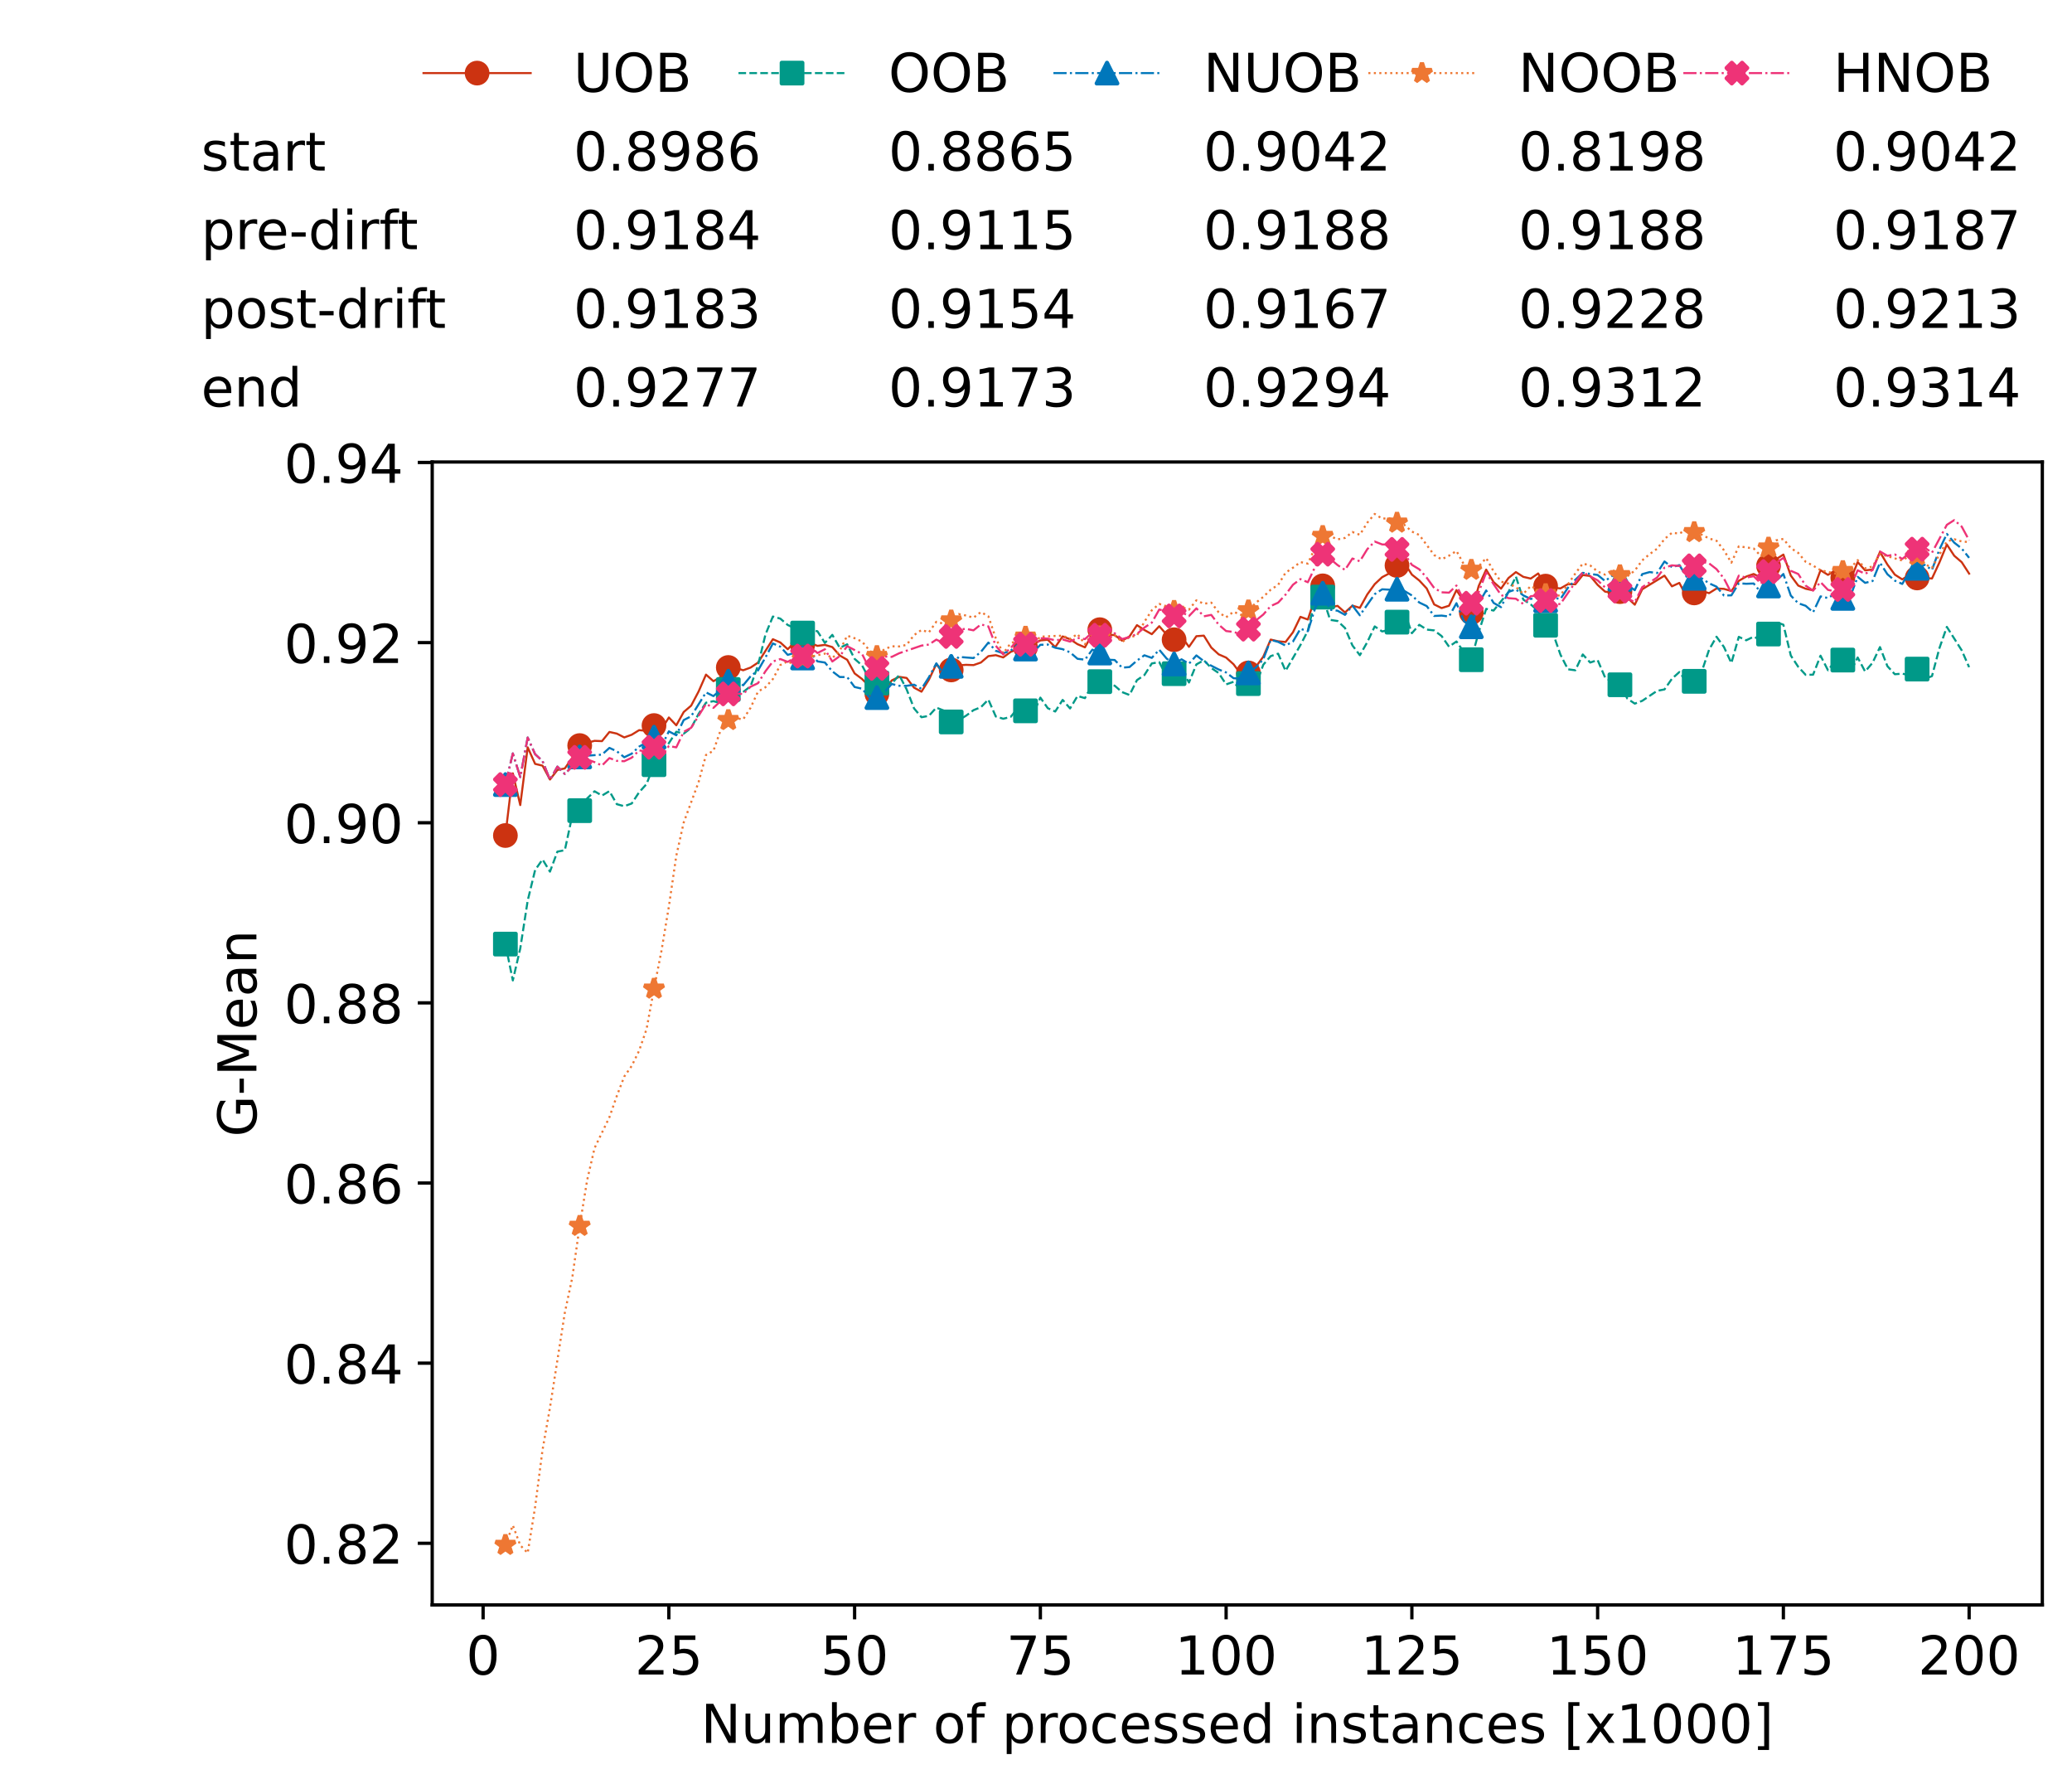 <?xml version="1.0" encoding="utf-8" standalone="no"?>
<!DOCTYPE svg PUBLIC "-//W3C//DTD SVG 1.1//EN"
  "http://www.w3.org/Graphics/SVG/1.1/DTD/svg11.dtd">
<!-- Created with matplotlib (https://matplotlib.org/) -->
<svg height="432.615pt" version="1.1" viewBox="0 0 502.65 432.615" width="502.65pt" xmlns="http://www.w3.org/2000/svg" xmlns:xlink="http://www.w3.org/1999/xlink">
 <defs>
  <style type="text/css">*{stroke-linecap:butt;stroke-linejoin:round;}</style>
 </defs>
 <g id="figure_1">
  <g id="patch_1">
   <path d="M 0 432.615 
L 502.65 432.615 
L 502.65 0 
L 0 0 
z
" style="fill:#ffffff;"/>
  </g>
  <g id="axes_1">
   <g id="patch_2">
    <path d="M 104.85 389.252 
L 495.45 389.252 
L 495.45 112.052 
L 104.85 112.052 
z
" style="fill:#ffffff;"/>
   </g>
   <g id="matplotlib.axis_1">
    <g id="xtick_1">
     <g id="line2d_1">
      <defs>
       <path d="M 0 0 
L 0 3.5 
" id="m7267215476" style="stroke:#000000;stroke-width:0.8;"/>
      </defs>
      <g>
       <use style="stroke:#000000;stroke-width:0.8;" x="117.197" xlink:href="#m7267215476" y="389.252"/>
      </g>
     </g>
     <g id="text_1">
      <!-- 0 -->
      <g transform="translate(113.061 406.13)scale(0.13 -0.13)">
       <defs>
        <path d="M 31.781 66.406 
Q 24.172 66.406 20.328 58.906 
Q 16.5 51.422 16.5 36.375 
Q 16.5 21.391 20.328 13.891 
Q 24.172 6.391 31.781 6.391 
Q 39.453 6.391 43.281 13.891 
Q 47.125 21.391 47.125 36.375 
Q 47.125 51.422 43.281 58.906 
Q 39.453 66.406 31.781 66.406 
z
M 31.781 74.219 
Q 44.047 74.219 50.516 64.516 
Q 56.984 54.828 56.984 36.375 
Q 56.984 17.969 50.516 8.266 
Q 44.047 -1.422 31.781 -1.422 
Q 19.531 -1.422 13.062 8.266 
Q 6.594 17.969 6.594 36.375 
Q 6.594 54.828 13.062 64.516 
Q 19.531 74.219 31.781 74.219 
z
" id="DejaVuSans-48"/>
       </defs>
       <use xlink:href="#DejaVuSans-48"/>
      </g>
     </g>
    </g>
    <g id="xtick_2">
     <g id="line2d_2">
      <g>
       <use style="stroke:#000000;stroke-width:0.8;" x="162.259" xlink:href="#m7267215476" y="389.252"/>
      </g>
     </g>
     <g id="text_2">
      <!-- 25 -->
      <g transform="translate(153.988 406.13)scale(0.13 -0.13)">
       <defs>
        <path d="M 19.188 8.297 
L 53.609 8.297 
L 53.609 0 
L 7.328 0 
L 7.328 8.297 
Q 12.938 14.109 22.625 23.891 
Q 32.328 33.688 34.812 36.531 
Q 39.547 41.844 41.422 45.531 
Q 43.312 49.219 43.312 52.781 
Q 43.312 58.594 39.234 62.25 
Q 35.156 65.922 28.609 65.922 
Q 23.969 65.922 18.812 64.312 
Q 13.672 62.703 7.812 59.422 
L 7.812 69.391 
Q 13.766 71.781 18.938 73 
Q 24.125 74.219 28.422 74.219 
Q 39.75 74.219 46.484 68.547 
Q 53.219 62.891 53.219 53.422 
Q 53.219 48.922 51.531 44.891 
Q 49.859 40.875 45.406 35.406 
Q 44.188 33.984 37.641 27.219 
Q 31.109 20.453 19.188 8.297 
z
" id="DejaVuSans-50"/>
        <path d="M 10.797 72.906 
L 49.516 72.906 
L 49.516 64.594 
L 19.828 64.594 
L 19.828 46.734 
Q 21.969 47.469 24.109 47.828 
Q 26.266 48.188 28.422 48.188 
Q 40.625 48.188 47.75 41.5 
Q 54.891 34.812 54.891 23.391 
Q 54.891 11.625 47.562 5.094 
Q 40.234 -1.422 26.906 -1.422 
Q 22.312 -1.422 17.547 -0.641 
Q 12.797 0.141 7.719 1.703 
L 7.719 11.625 
Q 12.109 9.234 16.797 8.062 
Q 21.484 6.891 26.703 6.891 
Q 35.156 6.891 40.078 11.328 
Q 45.016 15.766 45.016 23.391 
Q 45.016 31 40.078 35.438 
Q 35.156 39.891 26.703 39.891 
Q 22.75 39.891 18.812 39.016 
Q 14.891 38.141 10.797 36.281 
z
" id="DejaVuSans-53"/>
       </defs>
       <use xlink:href="#DejaVuSans-50"/>
       <use x="63.623" xlink:href="#DejaVuSans-53"/>
      </g>
     </g>
    </g>
    <g id="xtick_3">
     <g id="line2d_3">
      <g>
       <use style="stroke:#000000;stroke-width:0.8;" x="207.322" xlink:href="#m7267215476" y="389.252"/>
      </g>
     </g>
     <g id="text_3">
      <!-- 50 -->
      <g transform="translate(199.05 406.13)scale(0.13 -0.13)">
       <use xlink:href="#DejaVuSans-53"/>
       <use x="63.623" xlink:href="#DejaVuSans-48"/>
      </g>
     </g>
    </g>
    <g id="xtick_4">
     <g id="line2d_4">
      <g>
       <use style="stroke:#000000;stroke-width:0.8;" x="252.384" xlink:href="#m7267215476" y="389.252"/>
      </g>
     </g>
     <g id="text_4">
      <!-- 75 -->
      <g transform="translate(244.113 406.13)scale(0.13 -0.13)">
       <defs>
        <path d="M 8.203 72.906 
L 55.078 72.906 
L 55.078 68.703 
L 28.609 0 
L 18.312 0 
L 43.219 64.594 
L 8.203 64.594 
z
" id="DejaVuSans-55"/>
       </defs>
       <use xlink:href="#DejaVuSans-55"/>
       <use x="63.623" xlink:href="#DejaVuSans-53"/>
      </g>
     </g>
    </g>
    <g id="xtick_5">
     <g id="line2d_5">
      <g>
       <use style="stroke:#000000;stroke-width:0.8;" x="297.446" xlink:href="#m7267215476" y="389.252"/>
      </g>
     </g>
     <g id="text_5">
      <!-- 100 -->
      <g transform="translate(285.039 406.13)scale(0.13 -0.13)">
       <defs>
        <path d="M 12.406 8.297 
L 28.516 8.297 
L 28.516 63.922 
L 10.984 60.406 
L 10.984 69.391 
L 28.422 72.906 
L 38.281 72.906 
L 38.281 8.297 
L 54.391 8.297 
L 54.391 0 
L 12.406 0 
z
" id="DejaVuSans-49"/>
       </defs>
       <use xlink:href="#DejaVuSans-49"/>
       <use x="63.623" xlink:href="#DejaVuSans-48"/>
       <use x="127.246" xlink:href="#DejaVuSans-48"/>
      </g>
     </g>
    </g>
    <g id="xtick_6">
     <g id="line2d_6">
      <g>
       <use style="stroke:#000000;stroke-width:0.8;" x="342.509" xlink:href="#m7267215476" y="389.252"/>
      </g>
     </g>
     <g id="text_6">
      <!-- 125 -->
      <g transform="translate(330.102 406.13)scale(0.13 -0.13)">
       <use xlink:href="#DejaVuSans-49"/>
       <use x="63.623" xlink:href="#DejaVuSans-50"/>
       <use x="127.246" xlink:href="#DejaVuSans-53"/>
      </g>
     </g>
    </g>
    <g id="xtick_7">
     <g id="line2d_7">
      <g>
       <use style="stroke:#000000;stroke-width:0.8;" x="387.571" xlink:href="#m7267215476" y="389.252"/>
      </g>
     </g>
     <g id="text_7">
      <!-- 150 -->
      <g transform="translate(375.164 406.13)scale(0.13 -0.13)">
       <use xlink:href="#DejaVuSans-49"/>
       <use x="63.623" xlink:href="#DejaVuSans-53"/>
       <use x="127.246" xlink:href="#DejaVuSans-48"/>
      </g>
     </g>
    </g>
    <g id="xtick_8">
     <g id="line2d_8">
      <g>
       <use style="stroke:#000000;stroke-width:0.8;" x="432.633" xlink:href="#m7267215476" y="389.252"/>
      </g>
     </g>
     <g id="text_8">
      <!-- 175 -->
      <g transform="translate(420.226 406.13)scale(0.13 -0.13)">
       <use xlink:href="#DejaVuSans-49"/>
       <use x="63.623" xlink:href="#DejaVuSans-55"/>
       <use x="127.246" xlink:href="#DejaVuSans-53"/>
      </g>
     </g>
    </g>
    <g id="xtick_9">
     <g id="line2d_9">
      <g>
       <use style="stroke:#000000;stroke-width:0.8;" x="477.695" xlink:href="#m7267215476" y="389.252"/>
      </g>
     </g>
     <g id="text_9">
      <!-- 200 -->
      <g transform="translate(465.289 406.13)scale(0.13 -0.13)">
       <use xlink:href="#DejaVuSans-50"/>
       <use x="63.623" xlink:href="#DejaVuSans-48"/>
       <use x="127.246" xlink:href="#DejaVuSans-48"/>
      </g>
     </g>
    </g>
    <g id="text_10">
     <!-- Number of processed instances [x1000] -->
     <g transform="translate(170.025 422.711)scale(0.13 -0.13)">
      <defs>
       <path d="M 9.812 72.906 
L 23.094 72.906 
L 55.422 11.922 
L 55.422 72.906 
L 64.984 72.906 
L 64.984 0 
L 51.703 0 
L 19.391 60.984 
L 19.391 0 
L 9.812 0 
z
" id="DejaVuSans-78"/>
       <path d="M 8.5 21.578 
L 8.5 54.688 
L 17.484 54.688 
L 17.484 21.922 
Q 17.484 14.156 20.5 10.266 
Q 23.531 6.391 29.594 6.391 
Q 36.859 6.391 41.078 11.031 
Q 45.312 15.672 45.312 23.688 
L 45.312 54.688 
L 54.297 54.688 
L 54.297 0 
L 45.312 0 
L 45.312 8.406 
Q 42.047 3.422 37.719 1 
Q 33.406 -1.422 27.688 -1.422 
Q 18.266 -1.422 13.375 4.438 
Q 8.5 10.297 8.5 21.578 
z
M 31.109 56 
z
" id="DejaVuSans-117"/>
       <path d="M 52 44.188 
Q 55.375 50.25 60.062 53.125 
Q 64.75 56 71.094 56 
Q 79.641 56 84.281 50.016 
Q 88.922 44.047 88.922 33.016 
L 88.922 0 
L 79.891 0 
L 79.891 32.719 
Q 79.891 40.578 77.094 44.375 
Q 74.312 48.188 68.609 48.188 
Q 61.625 48.188 57.562 43.547 
Q 53.516 38.922 53.516 30.906 
L 53.516 0 
L 44.484 0 
L 44.484 32.719 
Q 44.484 40.625 41.703 44.406 
Q 38.922 48.188 33.109 48.188 
Q 26.219 48.188 22.156 43.531 
Q 18.109 38.875 18.109 30.906 
L 18.109 0 
L 9.078 0 
L 9.078 54.688 
L 18.109 54.688 
L 18.109 46.188 
Q 21.188 51.219 25.484 53.609 
Q 29.781 56 35.688 56 
Q 41.656 56 45.828 52.969 
Q 50 49.953 52 44.188 
z
" id="DejaVuSans-109"/>
       <path d="M 48.688 27.297 
Q 48.688 37.203 44.609 42.844 
Q 40.531 48.484 33.406 48.484 
Q 26.266 48.484 22.188 42.844 
Q 18.109 37.203 18.109 27.297 
Q 18.109 17.391 22.188 11.75 
Q 26.266 6.109 33.406 6.109 
Q 40.531 6.109 44.609 11.75 
Q 48.688 17.391 48.688 27.297 
z
M 18.109 46.391 
Q 20.953 51.266 25.266 53.625 
Q 29.594 56 35.594 56 
Q 45.562 56 51.781 48.094 
Q 58.016 40.188 58.016 27.297 
Q 58.016 14.406 51.781 6.484 
Q 45.562 -1.422 35.594 -1.422 
Q 29.594 -1.422 25.266 0.953 
Q 20.953 3.328 18.109 8.203 
L 18.109 0 
L 9.078 0 
L 9.078 75.984 
L 18.109 75.984 
z
" id="DejaVuSans-98"/>
       <path d="M 56.203 29.594 
L 56.203 25.203 
L 14.891 25.203 
Q 15.484 15.922 20.484 11.062 
Q 25.484 6.203 34.422 6.203 
Q 39.594 6.203 44.453 7.469 
Q 49.312 8.734 54.109 11.281 
L 54.109 2.781 
Q 49.266 0.734 44.188 -0.344 
Q 39.109 -1.422 33.891 -1.422 
Q 20.797 -1.422 13.156 6.188 
Q 5.516 13.812 5.516 26.812 
Q 5.516 40.234 12.766 48.109 
Q 20.016 56 32.328 56 
Q 43.359 56 49.781 48.891 
Q 56.203 41.797 56.203 29.594 
z
M 47.219 32.234 
Q 47.125 39.594 43.094 43.984 
Q 39.062 48.391 32.422 48.391 
Q 24.906 48.391 20.391 44.141 
Q 15.875 39.891 15.188 32.172 
z
" id="DejaVuSans-101"/>
       <path d="M 41.109 46.297 
Q 39.594 47.172 37.812 47.578 
Q 36.031 48 33.891 48 
Q 26.266 48 22.188 43.047 
Q 18.109 38.094 18.109 28.812 
L 18.109 0 
L 9.078 0 
L 9.078 54.688 
L 18.109 54.688 
L 18.109 46.188 
Q 20.953 51.172 25.484 53.578 
Q 30.031 56 36.531 56 
Q 37.453 56 38.578 55.875 
Q 39.703 55.766 41.062 55.516 
z
" id="DejaVuSans-114"/>
       <path id="DejaVuSans-32"/>
       <path d="M 30.609 48.391 
Q 23.391 48.391 19.188 42.75 
Q 14.984 37.109 14.984 27.297 
Q 14.984 17.484 19.156 11.844 
Q 23.344 6.203 30.609 6.203 
Q 37.797 6.203 41.984 11.859 
Q 46.188 17.531 46.188 27.297 
Q 46.188 37.016 41.984 42.703 
Q 37.797 48.391 30.609 48.391 
z
M 30.609 56 
Q 42.328 56 49.016 48.375 
Q 55.719 40.766 55.719 27.297 
Q 55.719 13.875 49.016 6.219 
Q 42.328 -1.422 30.609 -1.422 
Q 18.844 -1.422 12.172 6.219 
Q 5.516 13.875 5.516 27.297 
Q 5.516 40.766 12.172 48.375 
Q 18.844 56 30.609 56 
z
" id="DejaVuSans-111"/>
       <path d="M 37.109 75.984 
L 37.109 68.5 
L 28.516 68.5 
Q 23.688 68.5 21.797 66.547 
Q 19.922 64.594 19.922 59.516 
L 19.922 54.688 
L 34.719 54.688 
L 34.719 47.703 
L 19.922 47.703 
L 19.922 0 
L 10.891 0 
L 10.891 47.703 
L 2.297 47.703 
L 2.297 54.688 
L 10.891 54.688 
L 10.891 58.5 
Q 10.891 67.625 15.141 71.797 
Q 19.391 75.984 28.609 75.984 
z
" id="DejaVuSans-102"/>
       <path d="M 18.109 8.203 
L 18.109 -20.797 
L 9.078 -20.797 
L 9.078 54.688 
L 18.109 54.688 
L 18.109 46.391 
Q 20.953 51.266 25.266 53.625 
Q 29.594 56 35.594 56 
Q 45.562 56 51.781 48.094 
Q 58.016 40.188 58.016 27.297 
Q 58.016 14.406 51.781 6.484 
Q 45.562 -1.422 35.594 -1.422 
Q 29.594 -1.422 25.266 0.953 
Q 20.953 3.328 18.109 8.203 
z
M 48.688 27.297 
Q 48.688 37.203 44.609 42.844 
Q 40.531 48.484 33.406 48.484 
Q 26.266 48.484 22.188 42.844 
Q 18.109 37.203 18.109 27.297 
Q 18.109 17.391 22.188 11.75 
Q 26.266 6.109 33.406 6.109 
Q 40.531 6.109 44.609 11.75 
Q 48.688 17.391 48.688 27.297 
z
" id="DejaVuSans-112"/>
       <path d="M 48.781 52.594 
L 48.781 44.188 
Q 44.969 46.297 41.141 47.344 
Q 37.312 48.391 33.406 48.391 
Q 24.656 48.391 19.812 42.844 
Q 14.984 37.312 14.984 27.297 
Q 14.984 17.281 19.812 11.734 
Q 24.656 6.203 33.406 6.203 
Q 37.312 6.203 41.141 7.25 
Q 44.969 8.297 48.781 10.406 
L 48.781 2.094 
Q 45.016 0.344 40.984 -0.531 
Q 36.969 -1.422 32.422 -1.422 
Q 20.062 -1.422 12.781 6.344 
Q 5.516 14.109 5.516 27.297 
Q 5.516 40.672 12.859 48.328 
Q 20.219 56 33.016 56 
Q 37.156 56 41.109 55.141 
Q 45.062 54.297 48.781 52.594 
z
" id="DejaVuSans-99"/>
       <path d="M 44.281 53.078 
L 44.281 44.578 
Q 40.484 46.531 36.375 47.5 
Q 32.281 48.484 27.875 48.484 
Q 21.188 48.484 17.844 46.438 
Q 14.5 44.391 14.5 40.281 
Q 14.5 37.156 16.891 35.375 
Q 19.281 33.594 26.516 31.984 
L 29.594 31.297 
Q 39.156 29.25 43.188 25.516 
Q 47.219 21.781 47.219 15.094 
Q 47.219 7.469 41.188 3.016 
Q 35.156 -1.422 24.609 -1.422 
Q 20.219 -1.422 15.453 -0.562 
Q 10.688 0.297 5.422 2 
L 5.422 11.281 
Q 10.406 8.688 15.234 7.391 
Q 20.062 6.109 24.812 6.109 
Q 31.156 6.109 34.562 8.281 
Q 37.984 10.453 37.984 14.406 
Q 37.984 18.062 35.516 20.016 
Q 33.062 21.969 24.703 23.781 
L 21.578 24.516 
Q 13.234 26.266 9.516 29.906 
Q 5.812 33.547 5.812 39.891 
Q 5.812 47.609 11.281 51.797 
Q 16.75 56 26.812 56 
Q 31.781 56 36.172 55.266 
Q 40.578 54.547 44.281 53.078 
z
" id="DejaVuSans-115"/>
       <path d="M 45.406 46.391 
L 45.406 75.984 
L 54.391 75.984 
L 54.391 0 
L 45.406 0 
L 45.406 8.203 
Q 42.578 3.328 38.25 0.953 
Q 33.938 -1.422 27.875 -1.422 
Q 17.969 -1.422 11.734 6.484 
Q 5.516 14.406 5.516 27.297 
Q 5.516 40.188 11.734 48.094 
Q 17.969 56 27.875 56 
Q 33.938 56 38.25 53.625 
Q 42.578 51.266 45.406 46.391 
z
M 14.797 27.297 
Q 14.797 17.391 18.875 11.75 
Q 22.953 6.109 30.078 6.109 
Q 37.203 6.109 41.297 11.75 
Q 45.406 17.391 45.406 27.297 
Q 45.406 37.203 41.297 42.844 
Q 37.203 48.484 30.078 48.484 
Q 22.953 48.484 18.875 42.844 
Q 14.797 37.203 14.797 27.297 
z
" id="DejaVuSans-100"/>
       <path d="M 9.422 54.688 
L 18.406 54.688 
L 18.406 0 
L 9.422 0 
z
M 9.422 75.984 
L 18.406 75.984 
L 18.406 64.594 
L 9.422 64.594 
z
" id="DejaVuSans-105"/>
       <path d="M 54.891 33.016 
L 54.891 0 
L 45.906 0 
L 45.906 32.719 
Q 45.906 40.484 42.875 44.328 
Q 39.844 48.188 33.797 48.188 
Q 26.516 48.188 22.312 43.547 
Q 18.109 38.922 18.109 30.906 
L 18.109 0 
L 9.078 0 
L 9.078 54.688 
L 18.109 54.688 
L 18.109 46.188 
Q 21.344 51.125 25.703 53.562 
Q 30.078 56 35.797 56 
Q 45.219 56 50.047 50.172 
Q 54.891 44.344 54.891 33.016 
z
" id="DejaVuSans-110"/>
       <path d="M 18.312 70.219 
L 18.312 54.688 
L 36.812 54.688 
L 36.812 47.703 
L 18.312 47.703 
L 18.312 18.016 
Q 18.312 11.328 20.141 9.422 
Q 21.969 7.516 27.594 7.516 
L 36.812 7.516 
L 36.812 0 
L 27.594 0 
Q 17.188 0 13.234 3.875 
Q 9.281 7.766 9.281 18.016 
L 9.281 47.703 
L 2.688 47.703 
L 2.688 54.688 
L 9.281 54.688 
L 9.281 70.219 
z
" id="DejaVuSans-116"/>
       <path d="M 34.281 27.484 
Q 23.391 27.484 19.188 25 
Q 14.984 22.516 14.984 16.5 
Q 14.984 11.719 18.141 8.906 
Q 21.297 6.109 26.703 6.109 
Q 34.188 6.109 38.703 11.406 
Q 43.219 16.703 43.219 25.484 
L 43.219 27.484 
z
M 52.203 31.203 
L 52.203 0 
L 43.219 0 
L 43.219 8.297 
Q 40.141 3.328 35.547 0.953 
Q 30.953 -1.422 24.312 -1.422 
Q 15.922 -1.422 10.953 3.297 
Q 6 8.016 6 15.922 
Q 6 25.141 12.172 29.828 
Q 18.359 34.516 30.609 34.516 
L 43.219 34.516 
L 43.219 35.406 
Q 43.219 41.609 39.141 45 
Q 35.062 48.391 27.688 48.391 
Q 23 48.391 18.547 47.266 
Q 14.109 46.141 10.016 43.891 
L 10.016 52.203 
Q 14.938 54.109 19.578 55.047 
Q 24.219 56 28.609 56 
Q 40.484 56 46.344 49.844 
Q 52.203 43.703 52.203 31.203 
z
" id="DejaVuSans-97"/>
       <path d="M 8.594 75.984 
L 29.297 75.984 
L 29.297 69 
L 17.578 69 
L 17.578 -6.203 
L 29.297 -6.203 
L 29.297 -13.188 
L 8.594 -13.188 
z
" id="DejaVuSans-91"/>
       <path d="M 54.891 54.688 
L 35.109 28.078 
L 55.906 0 
L 45.312 0 
L 29.391 21.484 
L 13.484 0 
L 2.875 0 
L 24.125 28.609 
L 4.688 54.688 
L 15.281 54.688 
L 29.781 35.203 
L 44.281 54.688 
z
" id="DejaVuSans-120"/>
       <path d="M 30.422 75.984 
L 30.422 -13.188 
L 9.719 -13.188 
L 9.719 -6.203 
L 21.391 -6.203 
L 21.391 69 
L 9.719 69 
L 9.719 75.984 
z
" id="DejaVuSans-93"/>
      </defs>
      <use xlink:href="#DejaVuSans-78"/>
      <use x="74.805" xlink:href="#DejaVuSans-117"/>
      <use x="138.184" xlink:href="#DejaVuSans-109"/>
      <use x="235.596" xlink:href="#DejaVuSans-98"/>
      <use x="299.072" xlink:href="#DejaVuSans-101"/>
      <use x="360.596" xlink:href="#DejaVuSans-114"/>
      <use x="401.709" xlink:href="#DejaVuSans-32"/>
      <use x="433.496" xlink:href="#DejaVuSans-111"/>
      <use x="494.678" xlink:href="#DejaVuSans-102"/>
      <use x="529.883" xlink:href="#DejaVuSans-32"/>
      <use x="561.67" xlink:href="#DejaVuSans-112"/>
      <use x="625.146" xlink:href="#DejaVuSans-114"/>
      <use x="664.01" xlink:href="#DejaVuSans-111"/>
      <use x="725.191" xlink:href="#DejaVuSans-99"/>
      <use x="780.172" xlink:href="#DejaVuSans-101"/>
      <use x="841.695" xlink:href="#DejaVuSans-115"/>
      <use x="893.795" xlink:href="#DejaVuSans-115"/>
      <use x="945.895" xlink:href="#DejaVuSans-101"/>
      <use x="1007.418" xlink:href="#DejaVuSans-100"/>
      <use x="1070.895" xlink:href="#DejaVuSans-32"/>
      <use x="1102.682" xlink:href="#DejaVuSans-105"/>
      <use x="1130.465" xlink:href="#DejaVuSans-110"/>
      <use x="1193.844" xlink:href="#DejaVuSans-115"/>
      <use x="1245.943" xlink:href="#DejaVuSans-116"/>
      <use x="1285.152" xlink:href="#DejaVuSans-97"/>
      <use x="1346.432" xlink:href="#DejaVuSans-110"/>
      <use x="1409.811" xlink:href="#DejaVuSans-99"/>
      <use x="1464.791" xlink:href="#DejaVuSans-101"/>
      <use x="1526.314" xlink:href="#DejaVuSans-115"/>
      <use x="1578.414" xlink:href="#DejaVuSans-32"/>
      <use x="1610.201" xlink:href="#DejaVuSans-91"/>
      <use x="1649.215" xlink:href="#DejaVuSans-120"/>
      <use x="1708.395" xlink:href="#DejaVuSans-49"/>
      <use x="1772.018" xlink:href="#DejaVuSans-48"/>
      <use x="1835.641" xlink:href="#DejaVuSans-48"/>
      <use x="1899.264" xlink:href="#DejaVuSans-48"/>
      <use x="1962.887" xlink:href="#DejaVuSans-93"/>
     </g>
    </g>
   </g>
   <g id="matplotlib.axis_2">
    <g id="ytick_1">
     <g id="line2d_10">
      <defs>
       <path d="M 0 0 
L -3.5 0 
" id="mf7c04b6a54" style="stroke:#000000;stroke-width:0.8;"/>
      </defs>
      <g>
       <use style="stroke:#000000;stroke-width:0.8;" x="104.85" xlink:href="#mf7c04b6a54" y="374.299"/>
      </g>
     </g>
     <g id="text_11">
      <!-- 0.82 -->
      <g transform="translate(68.905 379.238)scale(0.13 -0.13)">
       <defs>
        <path d="M 10.688 12.406 
L 21 12.406 
L 21 0 
L 10.688 0 
z
" id="DejaVuSans-46"/>
        <path d="M 31.781 34.625 
Q 24.75 34.625 20.719 30.859 
Q 16.703 27.094 16.703 20.516 
Q 16.703 13.922 20.719 10.156 
Q 24.75 6.391 31.781 6.391 
Q 38.812 6.391 42.859 10.172 
Q 46.922 13.969 46.922 20.516 
Q 46.922 27.094 42.891 30.859 
Q 38.875 34.625 31.781 34.625 
z
M 21.922 38.812 
Q 15.578 40.375 12.031 44.719 
Q 8.5 49.078 8.5 55.328 
Q 8.5 64.062 14.719 69.141 
Q 20.953 74.219 31.781 74.219 
Q 42.672 74.219 48.875 69.141 
Q 55.078 64.062 55.078 55.328 
Q 55.078 49.078 51.531 44.719 
Q 48 40.375 41.703 38.812 
Q 48.828 37.156 52.797 32.312 
Q 56.781 27.484 56.781 20.516 
Q 56.781 9.906 50.312 4.234 
Q 43.844 -1.422 31.781 -1.422 
Q 19.734 -1.422 13.25 4.234 
Q 6.781 9.906 6.781 20.516 
Q 6.781 27.484 10.781 32.312 
Q 14.797 37.156 21.922 38.812 
z
M 18.312 54.391 
Q 18.312 48.734 21.844 45.562 
Q 25.391 42.391 31.781 42.391 
Q 38.141 42.391 41.719 45.562 
Q 45.312 48.734 45.312 54.391 
Q 45.312 60.062 41.719 63.234 
Q 38.141 66.406 31.781 66.406 
Q 25.391 66.406 21.844 63.234 
Q 18.312 60.062 18.312 54.391 
z
" id="DejaVuSans-56"/>
       </defs>
       <use xlink:href="#DejaVuSans-48"/>
       <use x="63.623" xlink:href="#DejaVuSans-46"/>
       <use x="95.41" xlink:href="#DejaVuSans-56"/>
       <use x="159.033" xlink:href="#DejaVuSans-50"/>
      </g>
     </g>
    </g>
    <g id="ytick_2">
     <g id="line2d_11">
      <g>
       <use style="stroke:#000000;stroke-width:0.8;" x="104.85" xlink:href="#mf7c04b6a54" y="330.61"/>
      </g>
     </g>
     <g id="text_12">
      <!-- 0.84 -->
      <g transform="translate(68.905 335.549)scale(0.13 -0.13)">
       <defs>
        <path d="M 37.797 64.312 
L 12.891 25.391 
L 37.797 25.391 
z
M 35.203 72.906 
L 47.609 72.906 
L 47.609 25.391 
L 58.016 25.391 
L 58.016 17.188 
L 47.609 17.188 
L 47.609 0 
L 37.797 0 
L 37.797 17.188 
L 4.891 17.188 
L 4.891 26.703 
z
" id="DejaVuSans-52"/>
       </defs>
       <use xlink:href="#DejaVuSans-48"/>
       <use x="63.623" xlink:href="#DejaVuSans-46"/>
       <use x="95.41" xlink:href="#DejaVuSans-56"/>
       <use x="159.033" xlink:href="#DejaVuSans-52"/>
      </g>
     </g>
    </g>
    <g id="ytick_3">
     <g id="line2d_12">
      <g>
       <use style="stroke:#000000;stroke-width:0.8;" x="104.85" xlink:href="#mf7c04b6a54" y="286.921"/>
      </g>
     </g>
     <g id="text_13">
      <!-- 0.86 -->
      <g transform="translate(68.905 291.859)scale(0.13 -0.13)">
       <defs>
        <path d="M 33.016 40.375 
Q 26.375 40.375 22.484 35.828 
Q 18.609 31.297 18.609 23.391 
Q 18.609 15.531 22.484 10.953 
Q 26.375 6.391 33.016 6.391 
Q 39.656 6.391 43.531 10.953 
Q 47.406 15.531 47.406 23.391 
Q 47.406 31.297 43.531 35.828 
Q 39.656 40.375 33.016 40.375 
z
M 52.594 71.297 
L 52.594 62.312 
Q 48.875 64.062 45.094 64.984 
Q 41.312 65.922 37.594 65.922 
Q 27.828 65.922 22.672 59.328 
Q 17.531 52.734 16.797 39.406 
Q 19.672 43.656 24.016 45.922 
Q 28.375 48.188 33.594 48.188 
Q 44.578 48.188 50.953 41.516 
Q 57.328 34.859 57.328 23.391 
Q 57.328 12.156 50.688 5.359 
Q 44.047 -1.422 33.016 -1.422 
Q 20.359 -1.422 13.672 8.266 
Q 6.984 17.969 6.984 36.375 
Q 6.984 53.656 15.188 63.938 
Q 23.391 74.219 37.203 74.219 
Q 40.922 74.219 44.703 73.484 
Q 48.484 72.75 52.594 71.297 
z
" id="DejaVuSans-54"/>
       </defs>
       <use xlink:href="#DejaVuSans-48"/>
       <use x="63.623" xlink:href="#DejaVuSans-46"/>
       <use x="95.41" xlink:href="#DejaVuSans-56"/>
       <use x="159.033" xlink:href="#DejaVuSans-54"/>
      </g>
     </g>
    </g>
    <g id="ytick_4">
     <g id="line2d_13">
      <g>
       <use style="stroke:#000000;stroke-width:0.8;" x="104.85" xlink:href="#mf7c04b6a54" y="243.231"/>
      </g>
     </g>
     <g id="text_14">
      <!-- 0.88 -->
      <g transform="translate(68.905 248.17)scale(0.13 -0.13)">
       <use xlink:href="#DejaVuSans-48"/>
       <use x="63.623" xlink:href="#DejaVuSans-46"/>
       <use x="95.41" xlink:href="#DejaVuSans-56"/>
       <use x="159.033" xlink:href="#DejaVuSans-56"/>
      </g>
     </g>
    </g>
    <g id="ytick_5">
     <g id="line2d_14">
      <g>
       <use style="stroke:#000000;stroke-width:0.8;" x="104.85" xlink:href="#mf7c04b6a54" y="199.542"/>
      </g>
     </g>
     <g id="text_15">
      <!-- 0.90 -->
      <g transform="translate(68.905 204.481)scale(0.13 -0.13)">
       <defs>
        <path d="M 10.984 1.516 
L 10.984 10.5 
Q 14.703 8.734 18.5 7.812 
Q 22.312 6.891 25.984 6.891 
Q 35.75 6.891 40.891 13.453 
Q 46.047 20.016 46.781 33.406 
Q 43.953 29.203 39.594 26.953 
Q 35.25 24.703 29.984 24.703 
Q 19.047 24.703 12.672 31.312 
Q 6.297 37.938 6.297 49.422 
Q 6.297 60.641 12.938 67.422 
Q 19.578 74.219 30.609 74.219 
Q 43.266 74.219 49.922 64.516 
Q 56.594 54.828 56.594 36.375 
Q 56.594 19.141 48.406 8.859 
Q 40.234 -1.422 26.422 -1.422 
Q 22.703 -1.422 18.891 -0.688 
Q 15.094 0.047 10.984 1.516 
z
M 30.609 32.422 
Q 37.25 32.422 41.125 36.953 
Q 45.016 41.5 45.016 49.422 
Q 45.016 57.281 41.125 61.844 
Q 37.25 66.406 30.609 66.406 
Q 23.969 66.406 20.094 61.844 
Q 16.219 57.281 16.219 49.422 
Q 16.219 41.5 20.094 36.953 
Q 23.969 32.422 30.609 32.422 
z
" id="DejaVuSans-57"/>
       </defs>
       <use xlink:href="#DejaVuSans-48"/>
       <use x="63.623" xlink:href="#DejaVuSans-46"/>
       <use x="95.41" xlink:href="#DejaVuSans-57"/>
       <use x="159.033" xlink:href="#DejaVuSans-48"/>
      </g>
     </g>
    </g>
    <g id="ytick_6">
     <g id="line2d_15">
      <g>
       <use style="stroke:#000000;stroke-width:0.8;" x="104.85" xlink:href="#mf7c04b6a54" y="155.853"/>
      </g>
     </g>
     <g id="text_16">
      <!-- 0.92 -->
      <g transform="translate(68.905 160.792)scale(0.13 -0.13)">
       <use xlink:href="#DejaVuSans-48"/>
       <use x="63.623" xlink:href="#DejaVuSans-46"/>
       <use x="95.41" xlink:href="#DejaVuSans-57"/>
       <use x="159.033" xlink:href="#DejaVuSans-50"/>
      </g>
     </g>
    </g>
    <g id="ytick_7">
     <g id="line2d_16">
      <g>
       <use style="stroke:#000000;stroke-width:0.8;" x="104.85" xlink:href="#mf7c04b6a54" y="112.164"/>
      </g>
     </g>
     <g id="text_17">
      <!-- 0.94 -->
      <g transform="translate(68.905 117.103)scale(0.13 -0.13)">
       <use xlink:href="#DejaVuSans-48"/>
       <use x="63.623" xlink:href="#DejaVuSans-46"/>
       <use x="95.41" xlink:href="#DejaVuSans-57"/>
       <use x="159.033" xlink:href="#DejaVuSans-52"/>
      </g>
     </g>
    </g>
    <g id="text_18">
     <!-- G-Mean -->
     <g transform="translate(62.201 275.744)rotate(-90)scale(0.13 -0.13)">
      <defs>
       <path d="M 59.516 10.406 
L 59.516 29.984 
L 43.406 29.984 
L 43.406 38.094 
L 69.281 38.094 
L 69.281 6.781 
Q 63.578 2.734 56.688 0.656 
Q 49.812 -1.422 42 -1.422 
Q 24.906 -1.422 15.25 8.562 
Q 5.609 18.562 5.609 36.375 
Q 5.609 54.25 15.25 64.234 
Q 24.906 74.219 42 74.219 
Q 49.125 74.219 55.547 72.453 
Q 61.969 70.703 67.391 67.281 
L 67.391 56.781 
Q 61.922 61.422 55.766 63.766 
Q 49.609 66.109 42.828 66.109 
Q 29.438 66.109 22.719 58.641 
Q 16.016 51.172 16.016 36.375 
Q 16.016 21.625 22.719 14.156 
Q 29.438 6.688 42.828 6.688 
Q 48.047 6.688 52.141 7.594 
Q 56.25 8.5 59.516 10.406 
z
" id="DejaVuSans-71"/>
       <path d="M 4.891 31.391 
L 31.203 31.391 
L 31.203 23.391 
L 4.891 23.391 
z
" id="DejaVuSans-45"/>
       <path d="M 9.812 72.906 
L 24.516 72.906 
L 43.109 23.297 
L 61.812 72.906 
L 76.516 72.906 
L 76.516 0 
L 66.891 0 
L 66.891 64.016 
L 48.094 14.016 
L 38.188 14.016 
L 19.391 64.016 
L 19.391 0 
L 9.812 0 
z
" id="DejaVuSans-77"/>
      </defs>
      <use xlink:href="#DejaVuSans-71"/>
      <use x="77.49" xlink:href="#DejaVuSans-45"/>
      <use x="113.574" xlink:href="#DejaVuSans-77"/>
      <use x="199.854" xlink:href="#DejaVuSans-101"/>
      <use x="261.377" xlink:href="#DejaVuSans-97"/>
      <use x="322.656" xlink:href="#DejaVuSans-110"/>
     </g>
    </g>
   </g>
   <g id="line2d_17"/>
   <g id="line2d_18"/>
   <g id="line2d_19"/>
   <g id="line2d_20"/>
   <g id="line2d_21"/>
   <g id="line2d_22">
    <path clip-path="url(#pae7a51a865)" d="M 122.605 202.642 
L 124.407 187.562 
L 126.21 195.258 
L 128.012 181.259 
L 129.815 185.266 
L 131.617 185.701 
L 133.419 189.059 
L 135.222 186.745 
L 137.024 186.367 
L 138.827 183.802 
L 140.629 180.825 
L 142.432 180.153 
L 144.234 179.676 
L 146.037 179.75 
L 147.839 177.526 
L 149.642 177.926 
L 151.444 178.849 
L 153.247 178.199 
L 155.049 177.087 
L 156.852 177.245 
L 158.654 175.974 
L 160.457 176.909 
L 162.259 174.016 
L 164.062 175.913 
L 165.864 172.688 
L 167.667 171.143 
L 169.469 167.723 
L 171.272 163.618 
L 173.074 165.211 
L 174.877 164.199 
L 176.679 161.887 
L 178.482 161.974 
L 180.284 162.564 
L 182.087 161.907 
L 183.889 160.705 
L 187.494 155.031 
L 189.297 155.821 
L 191.099 157.459 
L 192.902 155.668 
L 194.704 156.493 
L 196.507 155.955 
L 198.309 156.643 
L 200.112 156.405 
L 201.914 156.941 
L 203.717 158.984 
L 205.519 160.017 
L 207.322 163.323 
L 209.124 164.68 
L 212.729 168.275 
L 214.532 167.566 
L 216.334 165.023 
L 218.137 164.159 
L 219.939 164.423 
L 221.742 166.781 
L 223.544 167.755 
L 225.347 164.844 
L 227.149 161.044 
L 228.952 163.471 
L 232.557 161.375 
L 234.359 161.243 
L 236.162 161.309 
L 237.964 160.682 
L 239.767 159.135 
L 241.569 158.902 
L 243.372 159.448 
L 245.174 158.107 
L 246.976 157.399 
L 248.779 157.007 
L 250.581 156.274 
L 252.384 155.324 
L 254.186 155.158 
L 255.989 156.938 
L 257.791 154.354 
L 259.594 155.037 
L 261.396 156.233 
L 263.199 156.999 
L 265.001 153.732 
L 266.804 152.721 
L 268.606 153.956 
L 270.409 154.022 
L 272.211 155.389 
L 274.014 154.348 
L 275.816 151.618 
L 277.619 152.795 
L 279.421 153.808 
L 281.224 151.871 
L 283.026 153.914 
L 284.829 155.159 
L 286.631 154.381 
L 288.434 156.884 
L 290.236 154.298 
L 292.039 154.164 
L 293.841 157.049 
L 295.644 158.703 
L 297.446 159.488 
L 299.249 161.105 
L 301.051 163.524 
L 302.854 163.204 
L 304.656 161.718 
L 306.459 159.274 
L 308.261 155.123 
L 310.064 155.535 
L 311.866 155.709 
L 313.669 153.338 
L 315.471 149.605 
L 317.274 150.252 
L 319.076 144.875 
L 320.879 142.091 
L 322.681 147.317 
L 324.484 146.941 
L 326.286 148.539 
L 328.089 146.885 
L 329.891 147.42 
L 331.694 144.167 
L 333.496 141.675 
L 335.299 139.984 
L 337.101 139.034 
L 338.904 137.142 
L 340.706 136.55 
L 342.509 139.358 
L 344.311 140.793 
L 346.114 142.73 
L 347.916 146.591 
L 349.719 147.481 
L 351.521 146.911 
L 353.324 143.119 
L 356.928 148.569 
L 358.731 142.098 
L 360.533 138.154 
L 362.336 141.177 
L 364.138 142.769 
L 365.941 140.194 
L 367.743 138.753 
L 369.546 139.905 
L 371.348 140.323 
L 373.151 139.084 
L 374.953 142.156 
L 376.756 142.521 
L 378.558 142.709 
L 380.361 141.679 
L 382.163 141.708 
L 383.966 139.461 
L 385.768 139.695 
L 387.571 141.85 
L 389.373 143.487 
L 391.176 143.787 
L 392.978 143.488 
L 394.781 144.973 
L 396.583 146.656 
L 398.386 142.92 
L 403.793 139.616 
L 405.596 142.205 
L 407.398 141.374 
L 409.201 144.795 
L 411.003 143.804 
L 412.806 143.328 
L 414.608 143.863 
L 416.411 142.733 
L 418.213 142.826 
L 420.016 143.341 
L 421.818 140.871 
L 423.621 139.836 
L 425.423 139.208 
L 427.226 140.125 
L 429.028 137.232 
L 430.831 135.648 
L 432.633 134.503 
L 434.436 139.596 
L 436.238 142.024 
L 438.041 142.788 
L 439.843 143.179 
L 441.646 138.299 
L 443.448 139.426 
L 445.251 138.306 
L 447.053 140.139 
L 448.856 140.821 
L 450.658 136.328 
L 452.461 138.33 
L 454.263 138.134 
L 456.066 133.88 
L 457.868 136.919 
L 459.671 139.367 
L 461.473 140.521 
L 463.276 139.381 
L 465.078 140.174 
L 466.881 140.179 
L 468.683 140.307 
L 470.485 136.419 
L 472.288 132.063 
L 474.09 134.795 
L 475.893 136.347 
L 477.695 139.122 
L 477.695 139.122 
" style="fill:none;stroke:#cc3311;stroke-linecap:square;stroke-width:0.5;"/>
    <defs>
     <path d="M 0 2.5 
C 0.663 2.5 1.299 2.237 1.768 1.768 
C 2.237 1.299 2.5 0.663 2.5 0 
C 2.5 -0.663 2.237 -1.299 1.768 -1.768 
C 1.299 -2.237 0.663 -2.5 0 -2.5 
C -0.663 -2.5 -1.299 -2.237 -1.768 -1.768 
C -2.237 -1.299 -2.5 -0.663 -2.5 0 
C -2.5 0.663 -2.237 1.299 -1.768 1.768 
C -1.299 2.237 -0.663 2.5 0 2.5 
z
" id="m90c94b5d37" style="stroke:#cc3311;"/>
    </defs>
    <g clip-path="url(#pae7a51a865)">
     <use style="fill:#cc3311;stroke:#cc3311;" x="122.605" xlink:href="#m90c94b5d37" y="202.642"/>
     <use style="fill:#cc3311;stroke:#cc3311;" x="140.629" xlink:href="#m90c94b5d37" y="180.825"/>
     <use style="fill:#cc3311;stroke:#cc3311;" x="158.654" xlink:href="#m90c94b5d37" y="175.974"/>
     <use style="fill:#cc3311;stroke:#cc3311;" x="176.679" xlink:href="#m90c94b5d37" y="161.887"/>
     <use style="fill:#cc3311;stroke:#cc3311;" x="194.704" xlink:href="#m90c94b5d37" y="156.493"/>
     <use style="fill:#cc3311;stroke:#cc3311;" x="212.729" xlink:href="#m90c94b5d37" y="168.275"/>
     <use style="fill:#cc3311;stroke:#cc3311;" x="230.754" xlink:href="#m90c94b5d37" y="162.483"/>
     <use style="fill:#cc3311;stroke:#cc3311;" x="248.779" xlink:href="#m90c94b5d37" y="157.007"/>
     <use style="fill:#cc3311;stroke:#cc3311;" x="266.804" xlink:href="#m90c94b5d37" y="152.721"/>
     <use style="fill:#cc3311;stroke:#cc3311;" x="284.829" xlink:href="#m90c94b5d37" y="155.159"/>
     <use style="fill:#cc3311;stroke:#cc3311;" x="302.854" xlink:href="#m90c94b5d37" y="163.204"/>
     <use style="fill:#cc3311;stroke:#cc3311;" x="320.879" xlink:href="#m90c94b5d37" y="142.091"/>
     <use style="fill:#cc3311;stroke:#cc3311;" x="338.904" xlink:href="#m90c94b5d37" y="137.142"/>
     <use style="fill:#cc3311;stroke:#cc3311;" x="356.928" xlink:href="#m90c94b5d37" y="148.569"/>
     <use style="fill:#cc3311;stroke:#cc3311;" x="374.953" xlink:href="#m90c94b5d37" y="142.156"/>
     <use style="fill:#cc3311;stroke:#cc3311;" x="392.978" xlink:href="#m90c94b5d37" y="143.488"/>
     <use style="fill:#cc3311;stroke:#cc3311;" x="411.003" xlink:href="#m90c94b5d37" y="143.804"/>
     <use style="fill:#cc3311;stroke:#cc3311;" x="429.028" xlink:href="#m90c94b5d37" y="137.232"/>
     <use style="fill:#cc3311;stroke:#cc3311;" x="447.053" xlink:href="#m90c94b5d37" y="140.139"/>
     <use style="fill:#cc3311;stroke:#cc3311;" x="465.078" xlink:href="#m90c94b5d37" y="140.174"/>
    </g>
   </g>
   <g id="line2d_23"/>
   <g id="line2d_24"/>
   <g id="line2d_25"/>
   <g id="line2d_26"/>
   <g id="line2d_27">
    <path clip-path="url(#pae7a51a865)" d="M 122.605 228.974 
L 124.407 237.787 
L 126.21 230.039 
L 128.012 218.439 
L 129.815 211.007 
L 131.617 208.45 
L 133.419 211.401 
L 135.222 206.542 
L 137.024 206.202 
L 138.827 197.798 
L 140.629 196.61 
L 142.432 193.657 
L 144.234 191.909 
L 146.037 192.96 
L 147.839 191.877 
L 149.642 195.042 
L 151.444 195.539 
L 153.247 194.874 
L 155.049 192.144 
L 156.852 190.155 
L 158.654 185.455 
L 160.457 182.263 
L 162.259 180.245 
L 164.062 177.475 
L 165.864 177.927 
L 167.667 176.554 
L 169.469 173.14 
L 171.272 170.43 
L 173.074 170.055 
L 174.877 170.576 
L 176.679 167.23 
L 178.482 166.511 
L 180.284 167.843 
L 182.087 166.425 
L 183.889 161.363 
L 185.692 153.898 
L 187.494 149.529 
L 189.297 150.038 
L 191.099 151.578 
L 192.902 152.405 
L 194.704 153.538 
L 196.507 152.711 
L 198.309 153.106 
L 200.112 155.931 
L 201.914 153.972 
L 203.717 157.124 
L 205.519 156.266 
L 207.322 159.792 
L 209.124 161.378 
L 210.927 164.759 
L 212.729 165.658 
L 214.532 164.678 
L 216.334 165.809 
L 218.137 163.722 
L 219.939 167.195 
L 221.742 171.812 
L 223.544 173.951 
L 225.347 173.615 
L 227.149 171.619 
L 228.952 172.337 
L 230.754 175.098 
L 232.557 174.671 
L 234.359 173.584 
L 236.162 172.241 
L 237.964 171.51 
L 239.767 169.668 
L 241.569 173.77 
L 243.372 174.32 
L 245.174 173.879 
L 246.976 171.695 
L 248.779 172.401 
L 250.581 173.282 
L 252.384 169.194 
L 254.186 171.764 
L 255.989 172.569 
L 257.791 169.752 
L 259.594 171.821 
L 261.396 168.801 
L 263.199 169.322 
L 265.001 165.949 
L 266.804 165.327 
L 268.606 165.893 
L 270.409 166.305 
L 272.211 167.86 
L 274.014 168.558 
L 275.816 164.954 
L 277.619 163.728 
L 279.421 160.909 
L 281.224 160.586 
L 283.026 164.092 
L 284.829 163.387 
L 286.631 162.428 
L 288.434 165.531 
L 290.236 161.142 
L 292.039 160.133 
L 293.841 162.012 
L 295.644 163.233 
L 297.446 165.988 
L 299.249 165.361 
L 301.051 167.5 
L 302.854 165.795 
L 304.656 166.167 
L 306.459 161.225 
L 308.261 159.13 
L 310.064 158.538 
L 311.866 162.698 
L 315.471 156.457 
L 317.274 152.977 
L 319.076 145.2 
L 320.879 144.819 
L 322.681 150.34 
L 324.484 150.615 
L 326.286 152.307 
L 328.089 156.543 
L 329.891 158.91 
L 331.694 155.737 
L 333.496 151.93 
L 335.299 153.147 
L 337.101 152.766 
L 338.904 150.893 
L 340.706 148.375 
L 342.509 153.573 
L 344.311 151.531 
L 346.114 152.697 
L 347.916 152.896 
L 349.719 154.262 
L 351.521 156.845 
L 353.324 155.579 
L 355.126 158.154 
L 356.928 160.004 
L 358.731 153.276 
L 360.533 147.67 
L 362.336 148.086 
L 365.941 143.594 
L 367.743 139.831 
L 369.546 145.43 
L 371.348 146.595 
L 373.151 148.208 
L 374.953 151.645 
L 376.756 153.64 
L 378.558 158.789 
L 380.361 162.324 
L 382.163 162.564 
L 383.966 158.726 
L 385.768 160.689 
L 387.571 160.081 
L 389.373 164.302 
L 391.176 165.431 
L 392.978 166.082 
L 394.781 169.433 
L 396.583 170.651 
L 398.386 169.978 
L 401.991 167.552 
L 403.793 167.207 
L 405.596 164.618 
L 407.398 162.995 
L 409.201 165.435 
L 411.003 165.242 
L 412.806 162.951 
L 414.608 157.581 
L 416.411 154.427 
L 418.213 156.917 
L 420.016 160.811 
L 421.818 154.456 
L 423.621 155.292 
L 425.423 154.417 
L 427.226 155.256 
L 429.028 153.778 
L 430.831 150.868 
L 432.633 151.512 
L 434.436 158.993 
L 436.238 161.733 
L 438.041 163.674 
L 439.843 163.628 
L 441.646 159.025 
L 443.448 162.551 
L 445.251 160.326 
L 447.053 160.087 
L 448.856 163.068 
L 450.658 159.457 
L 452.461 162.866 
L 454.263 160.752 
L 456.066 156.94 
L 457.868 161.572 
L 459.671 163.52 
L 461.473 163.388 
L 463.276 163.754 
L 465.078 162.274 
L 466.881 164.72 
L 468.683 163.974 
L 470.485 157.203 
L 472.288 152.045 
L 475.893 157.725 
L 477.695 161.82 
L 477.695 161.82 
" style="fill:none;stroke:#009988;stroke-dasharray:1.85,0.8;stroke-dashoffset:0;stroke-width:0.5;"/>
    <defs>
     <path d="M -2.5 2.5 
L 2.5 2.5 
L 2.5 -2.5 
L -2.5 -2.5 
z
" id="mfe181fad48" style="stroke:#009988;stroke-linejoin:miter;"/>
    </defs>
    <g clip-path="url(#pae7a51a865)">
     <use style="fill:#009988;stroke:#009988;stroke-linejoin:miter;" x="122.605" xlink:href="#mfe181fad48" y="228.974"/>
     <use style="fill:#009988;stroke:#009988;stroke-linejoin:miter;" x="140.629" xlink:href="#mfe181fad48" y="196.61"/>
     <use style="fill:#009988;stroke:#009988;stroke-linejoin:miter;" x="158.654" xlink:href="#mfe181fad48" y="185.455"/>
     <use style="fill:#009988;stroke:#009988;stroke-linejoin:miter;" x="176.679" xlink:href="#mfe181fad48" y="167.23"/>
     <use style="fill:#009988;stroke:#009988;stroke-linejoin:miter;" x="194.704" xlink:href="#mfe181fad48" y="153.538"/>
     <use style="fill:#009988;stroke:#009988;stroke-linejoin:miter;" x="212.729" xlink:href="#mfe181fad48" y="165.658"/>
     <use style="fill:#009988;stroke:#009988;stroke-linejoin:miter;" x="230.754" xlink:href="#mfe181fad48" y="175.098"/>
     <use style="fill:#009988;stroke:#009988;stroke-linejoin:miter;" x="248.779" xlink:href="#mfe181fad48" y="172.401"/>
     <use style="fill:#009988;stroke:#009988;stroke-linejoin:miter;" x="266.804" xlink:href="#mfe181fad48" y="165.327"/>
     <use style="fill:#009988;stroke:#009988;stroke-linejoin:miter;" x="284.829" xlink:href="#mfe181fad48" y="163.387"/>
     <use style="fill:#009988;stroke:#009988;stroke-linejoin:miter;" x="302.854" xlink:href="#mfe181fad48" y="165.795"/>
     <use style="fill:#009988;stroke:#009988;stroke-linejoin:miter;" x="320.879" xlink:href="#mfe181fad48" y="144.819"/>
     <use style="fill:#009988;stroke:#009988;stroke-linejoin:miter;" x="338.904" xlink:href="#mfe181fad48" y="150.893"/>
     <use style="fill:#009988;stroke:#009988;stroke-linejoin:miter;" x="356.928" xlink:href="#mfe181fad48" y="160.004"/>
     <use style="fill:#009988;stroke:#009988;stroke-linejoin:miter;" x="374.953" xlink:href="#mfe181fad48" y="151.645"/>
     <use style="fill:#009988;stroke:#009988;stroke-linejoin:miter;" x="392.978" xlink:href="#mfe181fad48" y="166.082"/>
     <use style="fill:#009988;stroke:#009988;stroke-linejoin:miter;" x="411.003" xlink:href="#mfe181fad48" y="165.242"/>
     <use style="fill:#009988;stroke:#009988;stroke-linejoin:miter;" x="429.028" xlink:href="#mfe181fad48" y="153.778"/>
     <use style="fill:#009988;stroke:#009988;stroke-linejoin:miter;" x="447.053" xlink:href="#mfe181fad48" y="160.087"/>
     <use style="fill:#009988;stroke:#009988;stroke-linejoin:miter;" x="465.078" xlink:href="#mfe181fad48" y="162.274"/>
    </g>
   </g>
   <g id="line2d_28"/>
   <g id="line2d_29"/>
   <g id="line2d_30"/>
   <g id="line2d_31"/>
   <g id="line2d_32">
    <path clip-path="url(#pae7a51a865)" d="M 122.605 190.286 
L 124.407 182.726 
L 126.21 188.476 
L 128.012 178.875 
L 129.815 182.919 
L 131.617 184.594 
L 133.419 189.119 
L 135.222 185.925 
L 137.024 187.711 
L 138.827 185.865 
L 140.629 183.579 
L 142.432 183.277 
L 146.037 183.023 
L 147.839 181.387 
L 149.642 182.214 
L 151.444 183.66 
L 153.247 182.794 
L 155.049 181.076 
L 156.852 180.076 
L 158.654 178.802 
L 160.457 181.063 
L 162.259 177.376 
L 164.062 178.322 
L 165.864 174.642 
L 167.667 173.717 
L 171.272 167.927 
L 173.074 168.825 
L 174.877 167.246 
L 176.679 165.222 
L 178.482 164.95 
L 180.284 166.209 
L 182.087 164.03 
L 183.889 162.6 
L 185.692 159.464 
L 187.494 156.056 
L 189.297 156.843 
L 191.099 158.829 
L 192.902 158.295 
L 194.704 159.587 
L 196.507 158.121 
L 198.309 160.411 
L 200.112 160.685 
L 201.914 162.825 
L 203.717 164.199 
L 205.519 164.204 
L 207.322 166.621 
L 209.124 167.036 
L 210.927 169.187 
L 212.729 169.183 
L 214.532 167.891 
L 216.334 165.896 
L 218.137 166.318 
L 219.939 166.34 
L 221.742 166.051 
L 223.544 167.071 
L 225.347 164.246 
L 227.149 160.883 
L 228.952 163.473 
L 230.754 161.616 
L 232.557 159.323 
L 236.162 159.602 
L 237.964 158.098 
L 239.767 155.848 
L 241.569 157.838 
L 243.372 158.443 
L 245.174 157.82 
L 246.976 156.253 
L 248.779 157.418 
L 250.581 158.243 
L 252.384 156.39 
L 254.186 156.324 
L 255.989 157.102 
L 257.791 157.448 
L 259.594 158.224 
L 261.396 159.779 
L 263.199 159.996 
L 265.001 157.562 
L 266.804 158.385 
L 268.606 159.993 
L 270.409 160.075 
L 272.211 161.929 
L 274.014 161.78 
L 275.816 160.221 
L 277.619 158.93 
L 279.421 159.561 
L 281.224 157.578 
L 283.026 159.737 
L 284.829 161.039 
L 286.631 159.902 
L 288.434 160.967 
L 290.236 158.962 
L 292.039 160.358 
L 293.841 161.452 
L 295.644 162.376 
L 297.446 163.095 
L 299.249 164.488 
L 301.051 164.616 
L 304.656 161.886 
L 306.459 159.893 
L 308.261 155.186 
L 310.064 155.677 
L 311.866 156.572 
L 313.669 155.589 
L 315.471 152.504 
L 317.274 153.089 
L 319.076 147.43 
L 320.879 143.887 
L 322.681 147.887 
L 324.484 148.118 
L 326.286 149.126 
L 328.089 146.869 
L 329.891 149.234 
L 333.496 144.098 
L 335.299 142.925 
L 337.101 143.015 
L 338.904 142.913 
L 340.706 143.332 
L 342.509 144.41 
L 344.311 146.132 
L 346.114 146.998 
L 347.916 149.39 
L 349.719 149.302 
L 351.521 149.527 
L 353.324 146.295 
L 355.126 150.655 
L 356.928 152.016 
L 358.731 146.305 
L 360.533 143.21 
L 362.336 146.225 
L 364.138 147.256 
L 365.941 143.561 
L 367.743 142.941 
L 369.546 144.413 
L 371.348 145.258 
L 373.151 144.971 
L 374.953 145.657 
L 376.756 144.978 
L 378.558 145.268 
L 380.361 142.565 
L 382.163 140.612 
L 383.966 138.932 
L 387.571 139.447 
L 389.373 140.915 
L 391.176 139.608 
L 392.978 140.505 
L 396.583 143.139 
L 398.386 139.25 
L 400.188 138.746 
L 401.991 138.979 
L 403.793 136.178 
L 405.596 137.566 
L 407.398 137.055 
L 409.201 139.947 
L 411.003 140.258 
L 412.806 140.258 
L 414.608 141.473 
L 416.411 142.285 
L 418.213 144.436 
L 420.016 144.392 
L 421.818 141.472 
L 423.621 141.584 
L 425.423 141.516 
L 427.226 143.74 
L 429.028 142.129 
L 430.831 140.925 
L 432.633 139.212 
L 434.436 144.455 
L 436.238 146.309 
L 438.041 146.928 
L 439.843 148.504 
L 441.646 144.643 
L 443.448 145.045 
L 445.251 143.942 
L 447.053 145.128 
L 448.856 144.701 
L 450.658 139.908 
L 452.461 141.362 
L 454.263 140.924 
L 456.066 136.479 
L 457.868 139.272 
L 459.671 140.827 
L 461.473 141.626 
L 463.276 138.6 
L 466.881 136.989 
L 468.683 138.226 
L 470.485 133.273 
L 472.288 129.494 
L 474.09 131.618 
L 475.893 133.031 
L 477.695 135.296 
L 477.695 135.296 
" style="fill:none;stroke:#0077bb;stroke-dasharray:3.2,0.8,0.5,0.8;stroke-dashoffset:0;stroke-width:0.5;"/>
    <defs>
     <path d="M 0 -2.5 
L -2.5 2.5 
L 2.5 2.5 
z
" id="md0c0f89622" style="stroke:#0077bb;stroke-linejoin:miter;"/>
    </defs>
    <g clip-path="url(#pae7a51a865)">
     <use style="fill:#0077bb;stroke:#0077bb;stroke-linejoin:miter;" x="122.605" xlink:href="#md0c0f89622" y="190.286"/>
     <use style="fill:#0077bb;stroke:#0077bb;stroke-linejoin:miter;" x="140.629" xlink:href="#md0c0f89622" y="183.579"/>
     <use style="fill:#0077bb;stroke:#0077bb;stroke-linejoin:miter;" x="158.654" xlink:href="#md0c0f89622" y="178.802"/>
     <use style="fill:#0077bb;stroke:#0077bb;stroke-linejoin:miter;" x="176.679" xlink:href="#md0c0f89622" y="165.222"/>
     <use style="fill:#0077bb;stroke:#0077bb;stroke-linejoin:miter;" x="194.704" xlink:href="#md0c0f89622" y="159.587"/>
     <use style="fill:#0077bb;stroke:#0077bb;stroke-linejoin:miter;" x="212.729" xlink:href="#md0c0f89622" y="169.183"/>
     <use style="fill:#0077bb;stroke:#0077bb;stroke-linejoin:miter;" x="230.754" xlink:href="#md0c0f89622" y="161.616"/>
     <use style="fill:#0077bb;stroke:#0077bb;stroke-linejoin:miter;" x="248.779" xlink:href="#md0c0f89622" y="157.418"/>
     <use style="fill:#0077bb;stroke:#0077bb;stroke-linejoin:miter;" x="266.804" xlink:href="#md0c0f89622" y="158.385"/>
     <use style="fill:#0077bb;stroke:#0077bb;stroke-linejoin:miter;" x="284.829" xlink:href="#md0c0f89622" y="161.039"/>
     <use style="fill:#0077bb;stroke:#0077bb;stroke-linejoin:miter;" x="302.854" xlink:href="#md0c0f89622" y="163.213"/>
     <use style="fill:#0077bb;stroke:#0077bb;stroke-linejoin:miter;" x="320.879" xlink:href="#md0c0f89622" y="143.887"/>
     <use style="fill:#0077bb;stroke:#0077bb;stroke-linejoin:miter;" x="338.904" xlink:href="#md0c0f89622" y="142.913"/>
     <use style="fill:#0077bb;stroke:#0077bb;stroke-linejoin:miter;" x="356.928" xlink:href="#md0c0f89622" y="152.016"/>
     <use style="fill:#0077bb;stroke:#0077bb;stroke-linejoin:miter;" x="374.953" xlink:href="#md0c0f89622" y="145.657"/>
     <use style="fill:#0077bb;stroke:#0077bb;stroke-linejoin:miter;" x="392.978" xlink:href="#md0c0f89622" y="140.505"/>
     <use style="fill:#0077bb;stroke:#0077bb;stroke-linejoin:miter;" x="411.003" xlink:href="#md0c0f89622" y="140.258"/>
     <use style="fill:#0077bb;stroke:#0077bb;stroke-linejoin:miter;" x="429.028" xlink:href="#md0c0f89622" y="142.129"/>
     <use style="fill:#0077bb;stroke:#0077bb;stroke-linejoin:miter;" x="447.053" xlink:href="#md0c0f89622" y="145.128"/>
     <use style="fill:#0077bb;stroke:#0077bb;stroke-linejoin:miter;" x="465.078" xlink:href="#md0c0f89622" y="137.833"/>
    </g>
   </g>
   <g id="line2d_33"/>
   <g id="line2d_34"/>
   <g id="line2d_35"/>
   <g id="line2d_36"/>
   <g id="line2d_37">
    <path clip-path="url(#pae7a51a865)" d="M 122.605 374.723 
L 124.407 369.943 
L 126.21 374.775 
L 128.012 376.652 
L 129.815 365.486 
L 131.617 351.625 
L 133.419 341.402 
L 137.024 318.358 
L 138.827 309.884 
L 140.629 297.346 
L 142.432 286.25 
L 144.234 278.447 
L 147.839 270.968 
L 149.642 265.783 
L 151.444 261.094 
L 153.247 258.522 
L 155.049 254.821 
L 156.852 249.574 
L 158.654 239.81 
L 160.457 230.665 
L 162.259 219.883 
L 164.062 207.557 
L 165.864 199.469 
L 169.469 189.695 
L 171.272 183.1 
L 173.074 182.093 
L 174.877 176.93 
L 176.679 174.666 
L 178.482 174.196 
L 180.284 174.468 
L 182.087 171.654 
L 183.889 167.728 
L 185.692 166.68 
L 187.494 164.691 
L 189.297 161.297 
L 191.099 160.388 
L 192.902 161.362 
L 194.704 159.685 
L 200.112 158.524 
L 201.914 159.602 
L 203.717 157.832 
L 205.519 154.178 
L 207.322 154.787 
L 209.124 155.604 
L 210.927 157.754 
L 212.729 159.131 
L 214.532 157.462 
L 216.334 156.751 
L 218.137 156.781 
L 219.939 156.393 
L 221.742 154.033 
L 223.544 152.79 
L 225.347 153.357 
L 227.149 150.799 
L 228.952 151.293 
L 230.754 150.507 
L 232.557 148.927 
L 234.359 149.285 
L 236.162 149.822 
L 237.964 148.441 
L 239.767 149.476 
L 241.569 154.781 
L 243.372 158.482 
L 245.174 155.998 
L 246.976 155.337 
L 248.779 154.438 
L 250.581 156.263 
L 252.384 154.419 
L 255.989 154.237 
L 257.791 154.177 
L 259.594 154.963 
L 261.396 153.77 
L 263.199 156.249 
L 265.001 153.663 
L 266.804 154.355 
L 268.606 155.203 
L 270.409 154.094 
L 272.211 155.695 
L 274.014 154.546 
L 275.816 154.128 
L 277.619 150.813 
L 279.421 148.01 
L 281.224 146.47 
L 283.026 147.043 
L 284.829 148.182 
L 286.631 147.209 
L 288.434 147.866 
L 290.236 145.598 
L 292.039 146.438 
L 293.841 146.152 
L 295.644 148.523 
L 297.446 149.711 
L 299.249 148.373 
L 301.051 149.129 
L 302.854 148.056 
L 304.656 146.198 
L 306.459 144.763 
L 308.261 143.022 
L 310.064 141.857 
L 311.866 138.906 
L 313.669 137.69 
L 315.471 136.326 
L 317.274 136.698 
L 319.076 132.667 
L 320.879 130.018 
L 322.681 130.017 
L 324.484 130.818 
L 326.286 130.457 
L 328.089 129.034 
L 329.891 129.706 
L 331.694 126.771 
L 333.496 124.652 
L 335.299 125.789 
L 337.101 125.688 
L 338.904 126.79 
L 340.706 127.314 
L 342.509 128.923 
L 344.311 129.752 
L 347.916 134.616 
L 349.719 135.659 
L 351.521 134.77 
L 353.324 133.624 
L 355.126 136.897 
L 356.928 138.229 
L 358.731 137.344 
L 360.533 135.343 
L 362.336 138.563 
L 364.138 141.07 
L 365.941 141.535 
L 367.743 142.378 
L 369.546 144.03 
L 371.348 142.128 
L 374.953 144.124 
L 376.756 144.595 
L 378.558 144.383 
L 382.163 139.086 
L 383.966 136.679 
L 385.768 137.138 
L 387.571 138.616 
L 389.373 139.375 
L 391.176 138.204 
L 392.978 139.542 
L 394.781 139.761 
L 396.583 138.393 
L 398.386 135.909 
L 400.188 134.398 
L 401.991 133.093 
L 403.793 130.736 
L 405.596 129.23 
L 407.398 129.391 
L 409.201 128.497 
L 412.806 129.671 
L 414.608 130.596 
L 416.411 131.158 
L 418.213 133.449 
L 420.016 136.477 
L 421.818 132.502 
L 425.423 133.022 
L 427.226 134.903 
L 429.028 132.832 
L 430.831 131.057 
L 432.633 130.702 
L 434.436 132.937 
L 436.238 134.091 
L 438.041 136.263 
L 439.843 137.179 
L 441.646 138.294 
L 445.251 139.112 
L 448.856 137.827 
L 450.658 135.843 
L 452.461 137.809 
L 454.263 137.41 
L 456.066 134.377 
L 461.473 135.949 
L 463.276 134.771 
L 465.078 134.678 
L 466.881 136.767 
L 468.683 137.712 
L 472.288 131.313 
L 474.09 130.778 
L 475.893 131.321 
L 477.695 131.471 
L 477.695 131.471 
" style="fill:none;stroke:#ee7733;stroke-dasharray:0.5,0.825;stroke-dashoffset:0;stroke-width:0.5;"/>
    <defs>
     <path d="M 0 -2.5 
L -0.561 -0.773 
L -2.378 -0.773 
L -0.908 0.295 
L -1.469 2.023 
L -0 0.955 
L 1.469 2.023 
L 0.908 0.295 
L 2.378 -0.773 
L 0.561 -0.773 
z
" id="m307f0b1c18" style="stroke:#ee7733;stroke-linejoin:bevel;"/>
    </defs>
    <g clip-path="url(#pae7a51a865)">
     <use style="fill:#ee7733;stroke:#ee7733;stroke-linejoin:bevel;" x="122.605" xlink:href="#m307f0b1c18" y="374.723"/>
     <use style="fill:#ee7733;stroke:#ee7733;stroke-linejoin:bevel;" x="140.629" xlink:href="#m307f0b1c18" y="297.346"/>
     <use style="fill:#ee7733;stroke:#ee7733;stroke-linejoin:bevel;" x="158.654" xlink:href="#m307f0b1c18" y="239.81"/>
     <use style="fill:#ee7733;stroke:#ee7733;stroke-linejoin:bevel;" x="176.679" xlink:href="#m307f0b1c18" y="174.666"/>
     <use style="fill:#ee7733;stroke:#ee7733;stroke-linejoin:bevel;" x="194.704" xlink:href="#m307f0b1c18" y="159.685"/>
     <use style="fill:#ee7733;stroke:#ee7733;stroke-linejoin:bevel;" x="212.729" xlink:href="#m307f0b1c18" y="159.131"/>
     <use style="fill:#ee7733;stroke:#ee7733;stroke-linejoin:bevel;" x="230.754" xlink:href="#m307f0b1c18" y="150.507"/>
     <use style="fill:#ee7733;stroke:#ee7733;stroke-linejoin:bevel;" x="248.779" xlink:href="#m307f0b1c18" y="154.438"/>
     <use style="fill:#ee7733;stroke:#ee7733;stroke-linejoin:bevel;" x="266.804" xlink:href="#m307f0b1c18" y="154.355"/>
     <use style="fill:#ee7733;stroke:#ee7733;stroke-linejoin:bevel;" x="284.829" xlink:href="#m307f0b1c18" y="148.182"/>
     <use style="fill:#ee7733;stroke:#ee7733;stroke-linejoin:bevel;" x="302.854" xlink:href="#m307f0b1c18" y="148.056"/>
     <use style="fill:#ee7733;stroke:#ee7733;stroke-linejoin:bevel;" x="320.879" xlink:href="#m307f0b1c18" y="130.018"/>
     <use style="fill:#ee7733;stroke:#ee7733;stroke-linejoin:bevel;" x="338.904" xlink:href="#m307f0b1c18" y="126.79"/>
     <use style="fill:#ee7733;stroke:#ee7733;stroke-linejoin:bevel;" x="356.928" xlink:href="#m307f0b1c18" y="138.229"/>
     <use style="fill:#ee7733;stroke:#ee7733;stroke-linejoin:bevel;" x="374.953" xlink:href="#m307f0b1c18" y="144.124"/>
     <use style="fill:#ee7733;stroke:#ee7733;stroke-linejoin:bevel;" x="392.978" xlink:href="#m307f0b1c18" y="139.542"/>
     <use style="fill:#ee7733;stroke:#ee7733;stroke-linejoin:bevel;" x="411.003" xlink:href="#m307f0b1c18" y="129.088"/>
     <use style="fill:#ee7733;stroke:#ee7733;stroke-linejoin:bevel;" x="429.028" xlink:href="#m307f0b1c18" y="132.832"/>
     <use style="fill:#ee7733;stroke:#ee7733;stroke-linejoin:bevel;" x="447.053" xlink:href="#m307f0b1c18" y="138.525"/>
     <use style="fill:#ee7733;stroke:#ee7733;stroke-linejoin:bevel;" x="465.078" xlink:href="#m307f0b1c18" y="134.678"/>
    </g>
   </g>
   <g id="line2d_38"/>
   <g id="line2d_39"/>
   <g id="line2d_40"/>
   <g id="line2d_41"/>
   <g id="line2d_42">
    <path clip-path="url(#pae7a51a865)" d="M 122.605 190.286 
L 124.407 182.726 
L 126.21 188.476 
L 128.012 178.875 
L 129.815 182.919 
L 131.617 184.594 
L 133.419 189.119 
L 135.222 185.925 
L 137.024 187.711 
L 138.827 185.865 
L 140.629 183.689 
L 142.432 184.177 
L 144.234 184.847 
L 146.037 185.672 
L 147.839 183.859 
L 149.642 184.532 
L 151.444 184.622 
L 153.247 183.772 
L 155.049 182.003 
L 156.852 182.237 
L 158.654 181.233 
L 160.457 183.472 
L 162.259 180.934 
L 164.062 181.259 
L 165.864 177.493 
L 167.667 176.508 
L 171.272 170.718 
L 173.074 171.681 
L 176.679 168.291 
L 178.482 168.213 
L 180.284 168.317 
L 182.087 166.55 
L 183.889 165.689 
L 185.692 162.803 
L 187.494 160.431 
L 189.297 159.843 
L 191.099 160.524 
L 192.902 159.468 
L 194.704 159.109 
L 196.507 156.803 
L 198.309 158.378 
L 200.112 157.47 
L 201.914 160.436 
L 203.717 159.133 
L 205.519 156.72 
L 209.124 158.589 
L 210.927 162.223 
L 212.729 162.122 
L 214.532 159.229 
L 216.334 159.316 
L 218.137 158.433 
L 223.544 156.581 
L 225.347 156.33 
L 227.149 155.128 
L 228.952 156.006 
L 232.557 152.675 
L 234.359 152.514 
L 236.162 152.878 
L 237.964 151.435 
L 239.767 151.924 
L 241.569 156.635 
L 243.372 158.731 
L 245.174 157.192 
L 246.976 155.031 
L 248.779 156.267 
L 250.581 157.658 
L 252.384 154.78 
L 254.186 154.879 
L 255.989 155.293 
L 257.791 155.084 
L 259.594 155.617 
L 261.396 154.709 
L 263.199 155.007 
L 265.001 153.371 
L 266.804 154.063 
L 268.606 155.271 
L 270.409 153.58 
L 272.211 154.989 
L 274.014 154.493 
L 275.816 153.744 
L 277.619 152.206 
L 279.421 151.008 
L 281.224 147.831 
L 283.026 148.246 
L 284.829 149.385 
L 286.631 148.476 
L 288.434 149.417 
L 290.236 147.538 
L 292.039 149.481 
L 293.841 149.13 
L 295.644 151.501 
L 297.446 153.05 
L 299.249 153.269 
L 301.051 153.795 
L 302.854 152.595 
L 304.656 150.484 
L 306.459 149.049 
L 308.261 146.994 
L 310.064 146.164 
L 311.866 144.215 
L 313.669 141.816 
L 315.471 140.452 
L 317.274 141.214 
L 319.076 137.403 
L 320.879 134.406 
L 322.681 135.54 
L 324.484 137.048 
L 326.286 138.232 
L 328.089 135.455 
L 329.891 136.126 
L 331.694 133.192 
L 333.496 131.342 
L 335.299 132.045 
L 337.101 132.078 
L 340.706 134.339 
L 342.509 136.996 
L 344.311 138.076 
L 346.114 140.115 
L 347.916 142.611 
L 349.719 143.654 
L 351.521 143.743 
L 353.324 142.015 
L 355.126 145.6 
L 356.928 146.302 
L 358.731 143.592 
L 360.533 138.855 
L 362.336 141.688 
L 364.138 144.303 
L 365.941 145.076 
L 367.743 145.219 
L 369.546 146.496 
L 371.348 144.609 
L 373.151 144.38 
L 374.953 145.651 
L 376.756 146.719 
L 378.558 146.457 
L 382.163 141.206 
L 383.966 138.799 
L 387.571 140.751 
L 389.373 142.475 
L 391.176 141.164 
L 392.978 143.348 
L 394.781 145.099 
L 396.583 146.044 
L 398.386 142.409 
L 401.991 140.078 
L 403.793 137.657 
L 405.596 137.116 
L 407.398 137.277 
L 409.201 136.55 
L 411.003 137.234 
L 412.806 136.249 
L 414.608 136.636 
L 416.411 138.036 
L 418.213 140.299 
L 420.016 143.817 
L 421.818 139.615 
L 423.621 140.092 
L 425.423 139.739 
L 427.226 141.544 
L 429.028 138.619 
L 430.831 136.544 
L 432.633 135.296 
L 434.436 138.44 
L 436.238 139.214 
L 438.041 142.04 
L 439.843 143.236 
L 441.646 141.18 
L 443.448 143.059 
L 445.251 143.454 
L 448.856 142.529 
L 450.658 138.317 
L 452.461 139.162 
L 454.263 138.271 
L 456.066 133.737 
L 457.868 134.801 
L 459.671 134.466 
L 461.473 135.569 
L 463.276 134.094 
L 465.078 133.192 
L 466.881 132.788 
L 468.683 134.052 
L 472.288 127.294 
L 474.09 126.14 
L 475.893 127.717 
L 477.695 131.054 
L 477.695 131.054 
" style="fill:none;stroke:#ee3377;stroke-dasharray:3.2,0.8,0.5,0.8;stroke-dashoffset:0;stroke-width:0.5;"/>
    <defs>
     <path d="M -1.25 2.5 
L 0 1.25 
L 1.25 2.5 
L 2.5 1.25 
L 1.25 0 
L 2.5 -1.25 
L 1.25 -2.5 
L 0 -1.25 
L -1.25 -2.5 
L -2.5 -1.25 
L -1.25 0 
L -2.5 1.25 
z
" id="m65e8a8db83" style="stroke:#ee3377;stroke-linejoin:miter;"/>
    </defs>
    <g clip-path="url(#pae7a51a865)">
     <use style="fill:#ee3377;stroke:#ee3377;stroke-linejoin:miter;" x="122.605" xlink:href="#m65e8a8db83" y="190.286"/>
     <use style="fill:#ee3377;stroke:#ee3377;stroke-linejoin:miter;" x="140.629" xlink:href="#m65e8a8db83" y="183.689"/>
     <use style="fill:#ee3377;stroke:#ee3377;stroke-linejoin:miter;" x="158.654" xlink:href="#m65e8a8db83" y="181.233"/>
     <use style="fill:#ee3377;stroke:#ee3377;stroke-linejoin:miter;" x="176.679" xlink:href="#m65e8a8db83" y="168.291"/>
     <use style="fill:#ee3377;stroke:#ee3377;stroke-linejoin:miter;" x="194.704" xlink:href="#m65e8a8db83" y="159.109"/>
     <use style="fill:#ee3377;stroke:#ee3377;stroke-linejoin:miter;" x="212.729" xlink:href="#m65e8a8db83" y="162.122"/>
     <use style="fill:#ee3377;stroke:#ee3377;stroke-linejoin:miter;" x="230.754" xlink:href="#m65e8a8db83" y="154.363"/>
     <use style="fill:#ee3377;stroke:#ee3377;stroke-linejoin:miter;" x="248.779" xlink:href="#m65e8a8db83" y="156.267"/>
     <use style="fill:#ee3377;stroke:#ee3377;stroke-linejoin:miter;" x="266.804" xlink:href="#m65e8a8db83" y="154.063"/>
     <use style="fill:#ee3377;stroke:#ee3377;stroke-linejoin:miter;" x="284.829" xlink:href="#m65e8a8db83" y="149.385"/>
     <use style="fill:#ee3377;stroke:#ee3377;stroke-linejoin:miter;" x="302.854" xlink:href="#m65e8a8db83" y="152.595"/>
     <use style="fill:#ee3377;stroke:#ee3377;stroke-linejoin:miter;" x="320.879" xlink:href="#m65e8a8db83" y="134.406"/>
     <use style="fill:#ee3377;stroke:#ee3377;stroke-linejoin:miter;" x="338.904" xlink:href="#m65e8a8db83" y="133.242"/>
     <use style="fill:#ee3377;stroke:#ee3377;stroke-linejoin:miter;" x="356.928" xlink:href="#m65e8a8db83" y="146.302"/>
     <use style="fill:#ee3377;stroke:#ee3377;stroke-linejoin:miter;" x="374.953" xlink:href="#m65e8a8db83" y="145.651"/>
     <use style="fill:#ee3377;stroke:#ee3377;stroke-linejoin:miter;" x="392.978" xlink:href="#m65e8a8db83" y="143.348"/>
     <use style="fill:#ee3377;stroke:#ee3377;stroke-linejoin:miter;" x="411.003" xlink:href="#m65e8a8db83" y="137.234"/>
     <use style="fill:#ee3377;stroke:#ee3377;stroke-linejoin:miter;" x="429.028" xlink:href="#m65e8a8db83" y="138.619"/>
     <use style="fill:#ee3377;stroke:#ee3377;stroke-linejoin:miter;" x="447.053" xlink:href="#m65e8a8db83" y="142.968"/>
     <use style="fill:#ee3377;stroke:#ee3377;stroke-linejoin:miter;" x="465.078" xlink:href="#m65e8a8db83" y="133.192"/>
    </g>
   </g>
   <g id="line2d_43"/>
   <g id="line2d_44"/>
   <g id="line2d_45"/>
   <g id="line2d_46"/>
   <g id="patch_3">
    <path d="M 104.85 389.252 
L 104.85 112.052 
" style="fill:none;stroke:#000000;stroke-linecap:square;stroke-linejoin:miter;stroke-width:0.8;"/>
   </g>
   <g id="patch_4">
    <path d="M 495.45 389.252 
L 495.45 112.052 
" style="fill:none;stroke:#000000;stroke-linecap:square;stroke-linejoin:miter;stroke-width:0.8;"/>
   </g>
   <g id="patch_5">
    <path d="M 104.85 389.252 
L 495.45 389.252 
" style="fill:none;stroke:#000000;stroke-linecap:square;stroke-linejoin:miter;stroke-width:0.8;"/>
   </g>
   <g id="patch_6">
    <path d="M 104.85 112.052 
L 495.45 112.052 
" style="fill:none;stroke:#000000;stroke-linecap:square;stroke-linejoin:miter;stroke-width:0.8;"/>
   </g>
   <g id="legend_1">
    <g id="line2d_47"/>
    <g id="line2d_48"/>
    <g id="text_19">
     <!--   -->
     <g transform="translate(48.8 22.278)scale(0.13 -0.13)">
      <use xlink:href="#DejaVuSans-32"/>
     </g>
    </g>
    <g id="line2d_49"/>
    <g id="line2d_50"/>
    <g id="text_20">
     <!-- start -->
     <g transform="translate(48.8 41.36)scale(0.13 -0.13)">
      <use xlink:href="#DejaVuSans-115"/>
      <use x="52.1" xlink:href="#DejaVuSans-116"/>
      <use x="91.309" xlink:href="#DejaVuSans-97"/>
      <use x="152.588" xlink:href="#DejaVuSans-114"/>
      <use x="193.701" xlink:href="#DejaVuSans-116"/>
     </g>
    </g>
    <g id="line2d_51"/>
    <g id="line2d_52"/>
    <g id="text_21">
     <!-- pre-dirft -->
     <g transform="translate(48.8 60.441)scale(0.13 -0.13)">
      <use xlink:href="#DejaVuSans-112"/>
      <use x="63.477" xlink:href="#DejaVuSans-114"/>
      <use x="102.34" xlink:href="#DejaVuSans-101"/>
      <use x="163.863" xlink:href="#DejaVuSans-45"/>
      <use x="199.947" xlink:href="#DejaVuSans-100"/>
      <use x="263.424" xlink:href="#DejaVuSans-105"/>
      <use x="291.207" xlink:href="#DejaVuSans-114"/>
      <use x="332.32" xlink:href="#DejaVuSans-102"/>
      <use x="365.775" xlink:href="#DejaVuSans-116"/>
     </g>
    </g>
    <g id="line2d_53"/>
    <g id="line2d_54"/>
    <g id="text_22">
     <!-- post-drift -->
     <g transform="translate(48.8 79.523)scale(0.13 -0.13)">
      <use xlink:href="#DejaVuSans-112"/>
      <use x="63.477" xlink:href="#DejaVuSans-111"/>
      <use x="124.658" xlink:href="#DejaVuSans-115"/>
      <use x="176.758" xlink:href="#DejaVuSans-116"/>
      <use x="215.967" xlink:href="#DejaVuSans-45"/>
      <use x="252.051" xlink:href="#DejaVuSans-100"/>
      <use x="315.527" xlink:href="#DejaVuSans-114"/>
      <use x="356.641" xlink:href="#DejaVuSans-105"/>
      <use x="384.424" xlink:href="#DejaVuSans-102"/>
      <use x="417.879" xlink:href="#DejaVuSans-116"/>
     </g>
    </g>
    <g id="line2d_55"/>
    <g id="line2d_56"/>
    <g id="text_23">
     <!-- end -->
     <g transform="translate(48.8 98.604)scale(0.13 -0.13)">
      <use xlink:href="#DejaVuSans-101"/>
      <use x="61.523" xlink:href="#DejaVuSans-110"/>
      <use x="124.902" xlink:href="#DejaVuSans-100"/>
     </g>
    </g>
    <g id="line2d_57">
     <path d="M 102.738 17.728 
L 128.738 17.728 
" style="fill:none;stroke:#cc3311;stroke-linecap:square;stroke-width:0.5;"/>
    </g>
    <g id="line2d_58">
     <g>
      <use style="fill:#cc3311;stroke:#cc3311;" x="115.738" xlink:href="#m90c94b5d37" y="17.728"/>
     </g>
    </g>
    <g id="text_24">
     <!-- UOB -->
     <g transform="translate(139.138 22.278)scale(0.13 -0.13)">
      <defs>
       <path d="M 8.688 72.906 
L 18.609 72.906 
L 18.609 28.609 
Q 18.609 16.891 22.844 11.734 
Q 27.094 6.594 36.625 6.594 
Q 46.094 6.594 50.344 11.734 
Q 54.594 16.891 54.594 28.609 
L 54.594 72.906 
L 64.5 72.906 
L 64.5 27.391 
Q 64.5 13.141 57.438 5.859 
Q 50.391 -1.422 36.625 -1.422 
Q 22.797 -1.422 15.734 5.859 
Q 8.688 13.141 8.688 27.391 
z
" id="DejaVuSans-85"/>
       <path d="M 39.406 66.219 
Q 28.656 66.219 22.328 58.203 
Q 16.016 50.203 16.016 36.375 
Q 16.016 22.609 22.328 14.594 
Q 28.656 6.594 39.406 6.594 
Q 50.141 6.594 56.422 14.594 
Q 62.703 22.609 62.703 36.375 
Q 62.703 50.203 56.422 58.203 
Q 50.141 66.219 39.406 66.219 
z
M 39.406 74.219 
Q 54.734 74.219 63.906 63.938 
Q 73.094 53.656 73.094 36.375 
Q 73.094 19.141 63.906 8.859 
Q 54.734 -1.422 39.406 -1.422 
Q 24.031 -1.422 14.812 8.828 
Q 5.609 19.094 5.609 36.375 
Q 5.609 53.656 14.812 63.938 
Q 24.031 74.219 39.406 74.219 
z
" id="DejaVuSans-79"/>
       <path d="M 19.672 34.812 
L 19.672 8.109 
L 35.5 8.109 
Q 43.453 8.109 47.281 11.406 
Q 51.125 14.703 51.125 21.484 
Q 51.125 28.328 47.281 31.562 
Q 43.453 34.812 35.5 34.812 
z
M 19.672 64.797 
L 19.672 42.828 
L 34.281 42.828 
Q 41.5 42.828 45.031 45.531 
Q 48.578 48.25 48.578 53.812 
Q 48.578 59.328 45.031 62.062 
Q 41.5 64.797 34.281 64.797 
z
M 9.812 72.906 
L 35.016 72.906 
Q 46.297 72.906 52.391 68.219 
Q 58.5 63.531 58.5 54.891 
Q 58.5 48.188 55.375 44.234 
Q 52.25 40.281 46.188 39.312 
Q 53.469 37.75 57.5 32.781 
Q 61.531 27.828 61.531 20.406 
Q 61.531 10.641 54.891 5.312 
Q 48.25 0 35.984 0 
L 9.812 0 
z
" id="DejaVuSans-66"/>
      </defs>
      <use xlink:href="#DejaVuSans-85"/>
      <use x="73.193" xlink:href="#DejaVuSans-79"/>
      <use x="151.904" xlink:href="#DejaVuSans-66"/>
     </g>
    </g>
    <g id="line2d_59"/>
    <g id="line2d_60"/>
    <g id="text_25">
     <!-- 0.8986 -->
     <g transform="translate(139.138 41.36)scale(0.13 -0.13)">
      <use xlink:href="#DejaVuSans-48"/>
      <use x="63.623" xlink:href="#DejaVuSans-46"/>
      <use x="95.41" xlink:href="#DejaVuSans-56"/>
      <use x="159.033" xlink:href="#DejaVuSans-57"/>
      <use x="222.656" xlink:href="#DejaVuSans-56"/>
      <use x="286.279" xlink:href="#DejaVuSans-54"/>
     </g>
    </g>
    <g id="line2d_61"/>
    <g id="line2d_62"/>
    <g id="text_26">
     <!-- 0.9184 -->
     <g transform="translate(139.138 60.441)scale(0.13 -0.13)">
      <use xlink:href="#DejaVuSans-48"/>
      <use x="63.623" xlink:href="#DejaVuSans-46"/>
      <use x="95.41" xlink:href="#DejaVuSans-57"/>
      <use x="159.033" xlink:href="#DejaVuSans-49"/>
      <use x="222.656" xlink:href="#DejaVuSans-56"/>
      <use x="286.279" xlink:href="#DejaVuSans-52"/>
     </g>
    </g>
    <g id="line2d_63"/>
    <g id="line2d_64"/>
    <g id="text_27">
     <!-- 0.9183 -->
     <g transform="translate(139.138 79.523)scale(0.13 -0.13)">
      <defs>
       <path d="M 40.578 39.312 
Q 47.656 37.797 51.625 33 
Q 55.609 28.219 55.609 21.188 
Q 55.609 10.406 48.188 4.484 
Q 40.766 -1.422 27.094 -1.422 
Q 22.516 -1.422 17.656 -0.516 
Q 12.797 0.391 7.625 2.203 
L 7.625 11.719 
Q 11.719 9.328 16.594 8.109 
Q 21.484 6.891 26.812 6.891 
Q 36.078 6.891 40.938 10.547 
Q 45.797 14.203 45.797 21.188 
Q 45.797 27.641 41.281 31.266 
Q 36.766 34.906 28.719 34.906 
L 20.219 34.906 
L 20.219 43.016 
L 29.109 43.016 
Q 36.375 43.016 40.234 45.922 
Q 44.094 48.828 44.094 54.297 
Q 44.094 59.906 40.109 62.906 
Q 36.141 65.922 28.719 65.922 
Q 24.656 65.922 20.016 65.031 
Q 15.375 64.156 9.812 62.312 
L 9.812 71.094 
Q 15.438 72.656 20.344 73.438 
Q 25.25 74.219 29.594 74.219 
Q 40.828 74.219 47.359 69.109 
Q 53.906 64.016 53.906 55.328 
Q 53.906 49.266 50.438 45.094 
Q 46.969 40.922 40.578 39.312 
z
" id="DejaVuSans-51"/>
      </defs>
      <use xlink:href="#DejaVuSans-48"/>
      <use x="63.623" xlink:href="#DejaVuSans-46"/>
      <use x="95.41" xlink:href="#DejaVuSans-57"/>
      <use x="159.033" xlink:href="#DejaVuSans-49"/>
      <use x="222.656" xlink:href="#DejaVuSans-56"/>
      <use x="286.279" xlink:href="#DejaVuSans-51"/>
     </g>
    </g>
    <g id="line2d_65"/>
    <g id="line2d_66"/>
    <g id="text_28">
     <!-- 0.9277 -->
     <g transform="translate(139.138 98.604)scale(0.13 -0.13)">
      <use xlink:href="#DejaVuSans-48"/>
      <use x="63.623" xlink:href="#DejaVuSans-46"/>
      <use x="95.41" xlink:href="#DejaVuSans-57"/>
      <use x="159.033" xlink:href="#DejaVuSans-50"/>
      <use x="222.656" xlink:href="#DejaVuSans-55"/>
      <use x="286.279" xlink:href="#DejaVuSans-55"/>
     </g>
    </g>
    <g id="line2d_67">
     <path d="M 179.144 17.728 
L 205.144 17.728 
" style="fill:none;stroke:#009988;stroke-dasharray:1.85,0.8;stroke-dashoffset:0;stroke-width:0.5;"/>
    </g>
    <g id="line2d_68">
     <g>
      <use style="fill:#009988;stroke:#009988;stroke-linejoin:miter;" x="192.144" xlink:href="#mfe181fad48" y="17.728"/>
     </g>
    </g>
    <g id="text_29">
     <!-- OOB -->
     <g transform="translate(215.544 22.278)scale(0.13 -0.13)">
      <use xlink:href="#DejaVuSans-79"/>
      <use x="78.711" xlink:href="#DejaVuSans-79"/>
      <use x="157.422" xlink:href="#DejaVuSans-66"/>
     </g>
    </g>
    <g id="line2d_69"/>
    <g id="line2d_70"/>
    <g id="text_30">
     <!-- 0.8865 -->
     <g transform="translate(215.544 41.36)scale(0.13 -0.13)">
      <use xlink:href="#DejaVuSans-48"/>
      <use x="63.623" xlink:href="#DejaVuSans-46"/>
      <use x="95.41" xlink:href="#DejaVuSans-56"/>
      <use x="159.033" xlink:href="#DejaVuSans-56"/>
      <use x="222.656" xlink:href="#DejaVuSans-54"/>
      <use x="286.279" xlink:href="#DejaVuSans-53"/>
     </g>
    </g>
    <g id="line2d_71"/>
    <g id="line2d_72"/>
    <g id="text_31">
     <!-- 0.9115 -->
     <g transform="translate(215.544 60.441)scale(0.13 -0.13)">
      <use xlink:href="#DejaVuSans-48"/>
      <use x="63.623" xlink:href="#DejaVuSans-46"/>
      <use x="95.41" xlink:href="#DejaVuSans-57"/>
      <use x="159.033" xlink:href="#DejaVuSans-49"/>
      <use x="222.656" xlink:href="#DejaVuSans-49"/>
      <use x="286.279" xlink:href="#DejaVuSans-53"/>
     </g>
    </g>
    <g id="line2d_73"/>
    <g id="line2d_74"/>
    <g id="text_32">
     <!-- 0.9154 -->
     <g transform="translate(215.544 79.523)scale(0.13 -0.13)">
      <use xlink:href="#DejaVuSans-48"/>
      <use x="63.623" xlink:href="#DejaVuSans-46"/>
      <use x="95.41" xlink:href="#DejaVuSans-57"/>
      <use x="159.033" xlink:href="#DejaVuSans-49"/>
      <use x="222.656" xlink:href="#DejaVuSans-53"/>
      <use x="286.279" xlink:href="#DejaVuSans-52"/>
     </g>
    </g>
    <g id="line2d_75"/>
    <g id="line2d_76"/>
    <g id="text_33">
     <!-- 0.9173 -->
     <g transform="translate(215.544 98.604)scale(0.13 -0.13)">
      <use xlink:href="#DejaVuSans-48"/>
      <use x="63.623" xlink:href="#DejaVuSans-46"/>
      <use x="95.41" xlink:href="#DejaVuSans-57"/>
      <use x="159.033" xlink:href="#DejaVuSans-49"/>
      <use x="222.656" xlink:href="#DejaVuSans-55"/>
      <use x="286.279" xlink:href="#DejaVuSans-51"/>
     </g>
    </g>
    <g id="line2d_77">
     <path d="M 255.55 17.728 
L 281.55 17.728 
" style="fill:none;stroke:#0077bb;stroke-dasharray:3.2,0.8,0.5,0.8;stroke-dashoffset:0;stroke-width:0.5;"/>
    </g>
    <g id="line2d_78">
     <g>
      <use style="fill:#0077bb;stroke:#0077bb;stroke-linejoin:miter;" x="268.55" xlink:href="#md0c0f89622" y="17.728"/>
     </g>
    </g>
    <g id="text_34">
     <!-- NUOB -->
     <g transform="translate(291.95 22.278)scale(0.13 -0.13)">
      <use xlink:href="#DejaVuSans-78"/>
      <use x="74.805" xlink:href="#DejaVuSans-85"/>
      <use x="147.998" xlink:href="#DejaVuSans-79"/>
      <use x="226.709" xlink:href="#DejaVuSans-66"/>
     </g>
    </g>
    <g id="line2d_79"/>
    <g id="line2d_80"/>
    <g id="text_35">
     <!-- 0.9042 -->
     <g transform="translate(291.95 41.36)scale(0.13 -0.13)">
      <use xlink:href="#DejaVuSans-48"/>
      <use x="63.623" xlink:href="#DejaVuSans-46"/>
      <use x="95.41" xlink:href="#DejaVuSans-57"/>
      <use x="159.033" xlink:href="#DejaVuSans-48"/>
      <use x="222.656" xlink:href="#DejaVuSans-52"/>
      <use x="286.279" xlink:href="#DejaVuSans-50"/>
     </g>
    </g>
    <g id="line2d_81"/>
    <g id="line2d_82"/>
    <g id="text_36">
     <!-- 0.9188 -->
     <g transform="translate(291.95 60.441)scale(0.13 -0.13)">
      <use xlink:href="#DejaVuSans-48"/>
      <use x="63.623" xlink:href="#DejaVuSans-46"/>
      <use x="95.41" xlink:href="#DejaVuSans-57"/>
      <use x="159.033" xlink:href="#DejaVuSans-49"/>
      <use x="222.656" xlink:href="#DejaVuSans-56"/>
      <use x="286.279" xlink:href="#DejaVuSans-56"/>
     </g>
    </g>
    <g id="line2d_83"/>
    <g id="line2d_84"/>
    <g id="text_37">
     <!-- 0.9167 -->
     <g transform="translate(291.95 79.523)scale(0.13 -0.13)">
      <use xlink:href="#DejaVuSans-48"/>
      <use x="63.623" xlink:href="#DejaVuSans-46"/>
      <use x="95.41" xlink:href="#DejaVuSans-57"/>
      <use x="159.033" xlink:href="#DejaVuSans-49"/>
      <use x="222.656" xlink:href="#DejaVuSans-54"/>
      <use x="286.279" xlink:href="#DejaVuSans-55"/>
     </g>
    </g>
    <g id="line2d_85"/>
    <g id="line2d_86"/>
    <g id="text_38">
     <!-- 0.9294 -->
     <g transform="translate(291.95 98.604)scale(0.13 -0.13)">
      <use xlink:href="#DejaVuSans-48"/>
      <use x="63.623" xlink:href="#DejaVuSans-46"/>
      <use x="95.41" xlink:href="#DejaVuSans-57"/>
      <use x="159.033" xlink:href="#DejaVuSans-50"/>
      <use x="222.656" xlink:href="#DejaVuSans-57"/>
      <use x="286.279" xlink:href="#DejaVuSans-52"/>
     </g>
    </g>
    <g id="line2d_87">
     <path d="M 331.956 17.728 
L 357.956 17.728 
" style="fill:none;stroke:#ee7733;stroke-dasharray:0.5,0.825;stroke-dashoffset:0;stroke-width:0.5;"/>
    </g>
    <g id="line2d_88">
     <g>
      <use style="fill:#ee7733;stroke:#ee7733;stroke-linejoin:bevel;" x="344.956" xlink:href="#m307f0b1c18" y="17.728"/>
     </g>
    </g>
    <g id="text_39">
     <!-- NOOB -->
     <g transform="translate(368.356 22.278)scale(0.13 -0.13)">
      <use xlink:href="#DejaVuSans-78"/>
      <use x="74.805" xlink:href="#DejaVuSans-79"/>
      <use x="153.516" xlink:href="#DejaVuSans-79"/>
      <use x="232.227" xlink:href="#DejaVuSans-66"/>
     </g>
    </g>
    <g id="line2d_89"/>
    <g id="line2d_90"/>
    <g id="text_40">
     <!-- 0.8198 -->
     <g transform="translate(368.356 41.36)scale(0.13 -0.13)">
      <use xlink:href="#DejaVuSans-48"/>
      <use x="63.623" xlink:href="#DejaVuSans-46"/>
      <use x="95.41" xlink:href="#DejaVuSans-56"/>
      <use x="159.033" xlink:href="#DejaVuSans-49"/>
      <use x="222.656" xlink:href="#DejaVuSans-57"/>
      <use x="286.279" xlink:href="#DejaVuSans-56"/>
     </g>
    </g>
    <g id="line2d_91"/>
    <g id="line2d_92"/>
    <g id="text_41">
     <!-- 0.9188 -->
     <g transform="translate(368.356 60.441)scale(0.13 -0.13)">
      <use xlink:href="#DejaVuSans-48"/>
      <use x="63.623" xlink:href="#DejaVuSans-46"/>
      <use x="95.41" xlink:href="#DejaVuSans-57"/>
      <use x="159.033" xlink:href="#DejaVuSans-49"/>
      <use x="222.656" xlink:href="#DejaVuSans-56"/>
      <use x="286.279" xlink:href="#DejaVuSans-56"/>
     </g>
    </g>
    <g id="line2d_93"/>
    <g id="line2d_94"/>
    <g id="text_42">
     <!-- 0.9228 -->
     <g transform="translate(368.356 79.523)scale(0.13 -0.13)">
      <use xlink:href="#DejaVuSans-48"/>
      <use x="63.623" xlink:href="#DejaVuSans-46"/>
      <use x="95.41" xlink:href="#DejaVuSans-57"/>
      <use x="159.033" xlink:href="#DejaVuSans-50"/>
      <use x="222.656" xlink:href="#DejaVuSans-50"/>
      <use x="286.279" xlink:href="#DejaVuSans-56"/>
     </g>
    </g>
    <g id="line2d_95"/>
    <g id="line2d_96"/>
    <g id="text_43">
     <!-- 0.9312 -->
     <g transform="translate(368.356 98.604)scale(0.13 -0.13)">
      <use xlink:href="#DejaVuSans-48"/>
      <use x="63.623" xlink:href="#DejaVuSans-46"/>
      <use x="95.41" xlink:href="#DejaVuSans-57"/>
      <use x="159.033" xlink:href="#DejaVuSans-51"/>
      <use x="222.656" xlink:href="#DejaVuSans-49"/>
      <use x="286.279" xlink:href="#DejaVuSans-50"/>
     </g>
    </g>
    <g id="line2d_97">
     <path d="M 408.362 17.728 
L 434.362 17.728 
" style="fill:none;stroke:#ee3377;stroke-dasharray:3.2,0.8,0.5,0.8;stroke-dashoffset:0;stroke-width:0.5;"/>
    </g>
    <g id="line2d_98">
     <g>
      <use style="fill:#ee3377;stroke:#ee3377;stroke-linejoin:miter;" x="421.362" xlink:href="#m65e8a8db83" y="17.728"/>
     </g>
    </g>
    <g id="text_44">
     <!-- HNOB -->
     <g transform="translate(444.762 22.278)scale(0.13 -0.13)">
      <defs>
       <path d="M 9.812 72.906 
L 19.672 72.906 
L 19.672 43.016 
L 55.516 43.016 
L 55.516 72.906 
L 65.375 72.906 
L 65.375 0 
L 55.516 0 
L 55.516 34.719 
L 19.672 34.719 
L 19.672 0 
L 9.812 0 
z
" id="DejaVuSans-72"/>
      </defs>
      <use xlink:href="#DejaVuSans-72"/>
      <use x="75.195" xlink:href="#DejaVuSans-78"/>
      <use x="150" xlink:href="#DejaVuSans-79"/>
      <use x="228.711" xlink:href="#DejaVuSans-66"/>
     </g>
    </g>
    <g id="line2d_99"/>
    <g id="line2d_100"/>
    <g id="text_45">
     <!-- 0.9042 -->
     <g transform="translate(444.762 41.36)scale(0.13 -0.13)">
      <use xlink:href="#DejaVuSans-48"/>
      <use x="63.623" xlink:href="#DejaVuSans-46"/>
      <use x="95.41" xlink:href="#DejaVuSans-57"/>
      <use x="159.033" xlink:href="#DejaVuSans-48"/>
      <use x="222.656" xlink:href="#DejaVuSans-52"/>
      <use x="286.279" xlink:href="#DejaVuSans-50"/>
     </g>
    </g>
    <g id="line2d_101"/>
    <g id="line2d_102"/>
    <g id="text_46">
     <!-- 0.9187 -->
     <g transform="translate(444.762 60.441)scale(0.13 -0.13)">
      <use xlink:href="#DejaVuSans-48"/>
      <use x="63.623" xlink:href="#DejaVuSans-46"/>
      <use x="95.41" xlink:href="#DejaVuSans-57"/>
      <use x="159.033" xlink:href="#DejaVuSans-49"/>
      <use x="222.656" xlink:href="#DejaVuSans-56"/>
      <use x="286.279" xlink:href="#DejaVuSans-55"/>
     </g>
    </g>
    <g id="line2d_103"/>
    <g id="line2d_104"/>
    <g id="text_47">
     <!-- 0.9213 -->
     <g transform="translate(444.762 79.523)scale(0.13 -0.13)">
      <use xlink:href="#DejaVuSans-48"/>
      <use x="63.623" xlink:href="#DejaVuSans-46"/>
      <use x="95.41" xlink:href="#DejaVuSans-57"/>
      <use x="159.033" xlink:href="#DejaVuSans-50"/>
      <use x="222.656" xlink:href="#DejaVuSans-49"/>
      <use x="286.279" xlink:href="#DejaVuSans-51"/>
     </g>
    </g>
    <g id="line2d_105"/>
    <g id="line2d_106"/>
    <g id="text_48">
     <!-- 0.9314 -->
     <g transform="translate(444.762 98.604)scale(0.13 -0.13)">
      <use xlink:href="#DejaVuSans-48"/>
      <use x="63.623" xlink:href="#DejaVuSans-46"/>
      <use x="95.41" xlink:href="#DejaVuSans-57"/>
      <use x="159.033" xlink:href="#DejaVuSans-51"/>
      <use x="222.656" xlink:href="#DejaVuSans-49"/>
      <use x="286.279" xlink:href="#DejaVuSans-52"/>
     </g>
    </g>
   </g>
  </g>
 </g>
 <defs>
  <clipPath id="pae7a51a865">
   <rect height="277.2" width="390.6" x="104.85" y="112.052"/>
  </clipPath>
 </defs>
</svg>
